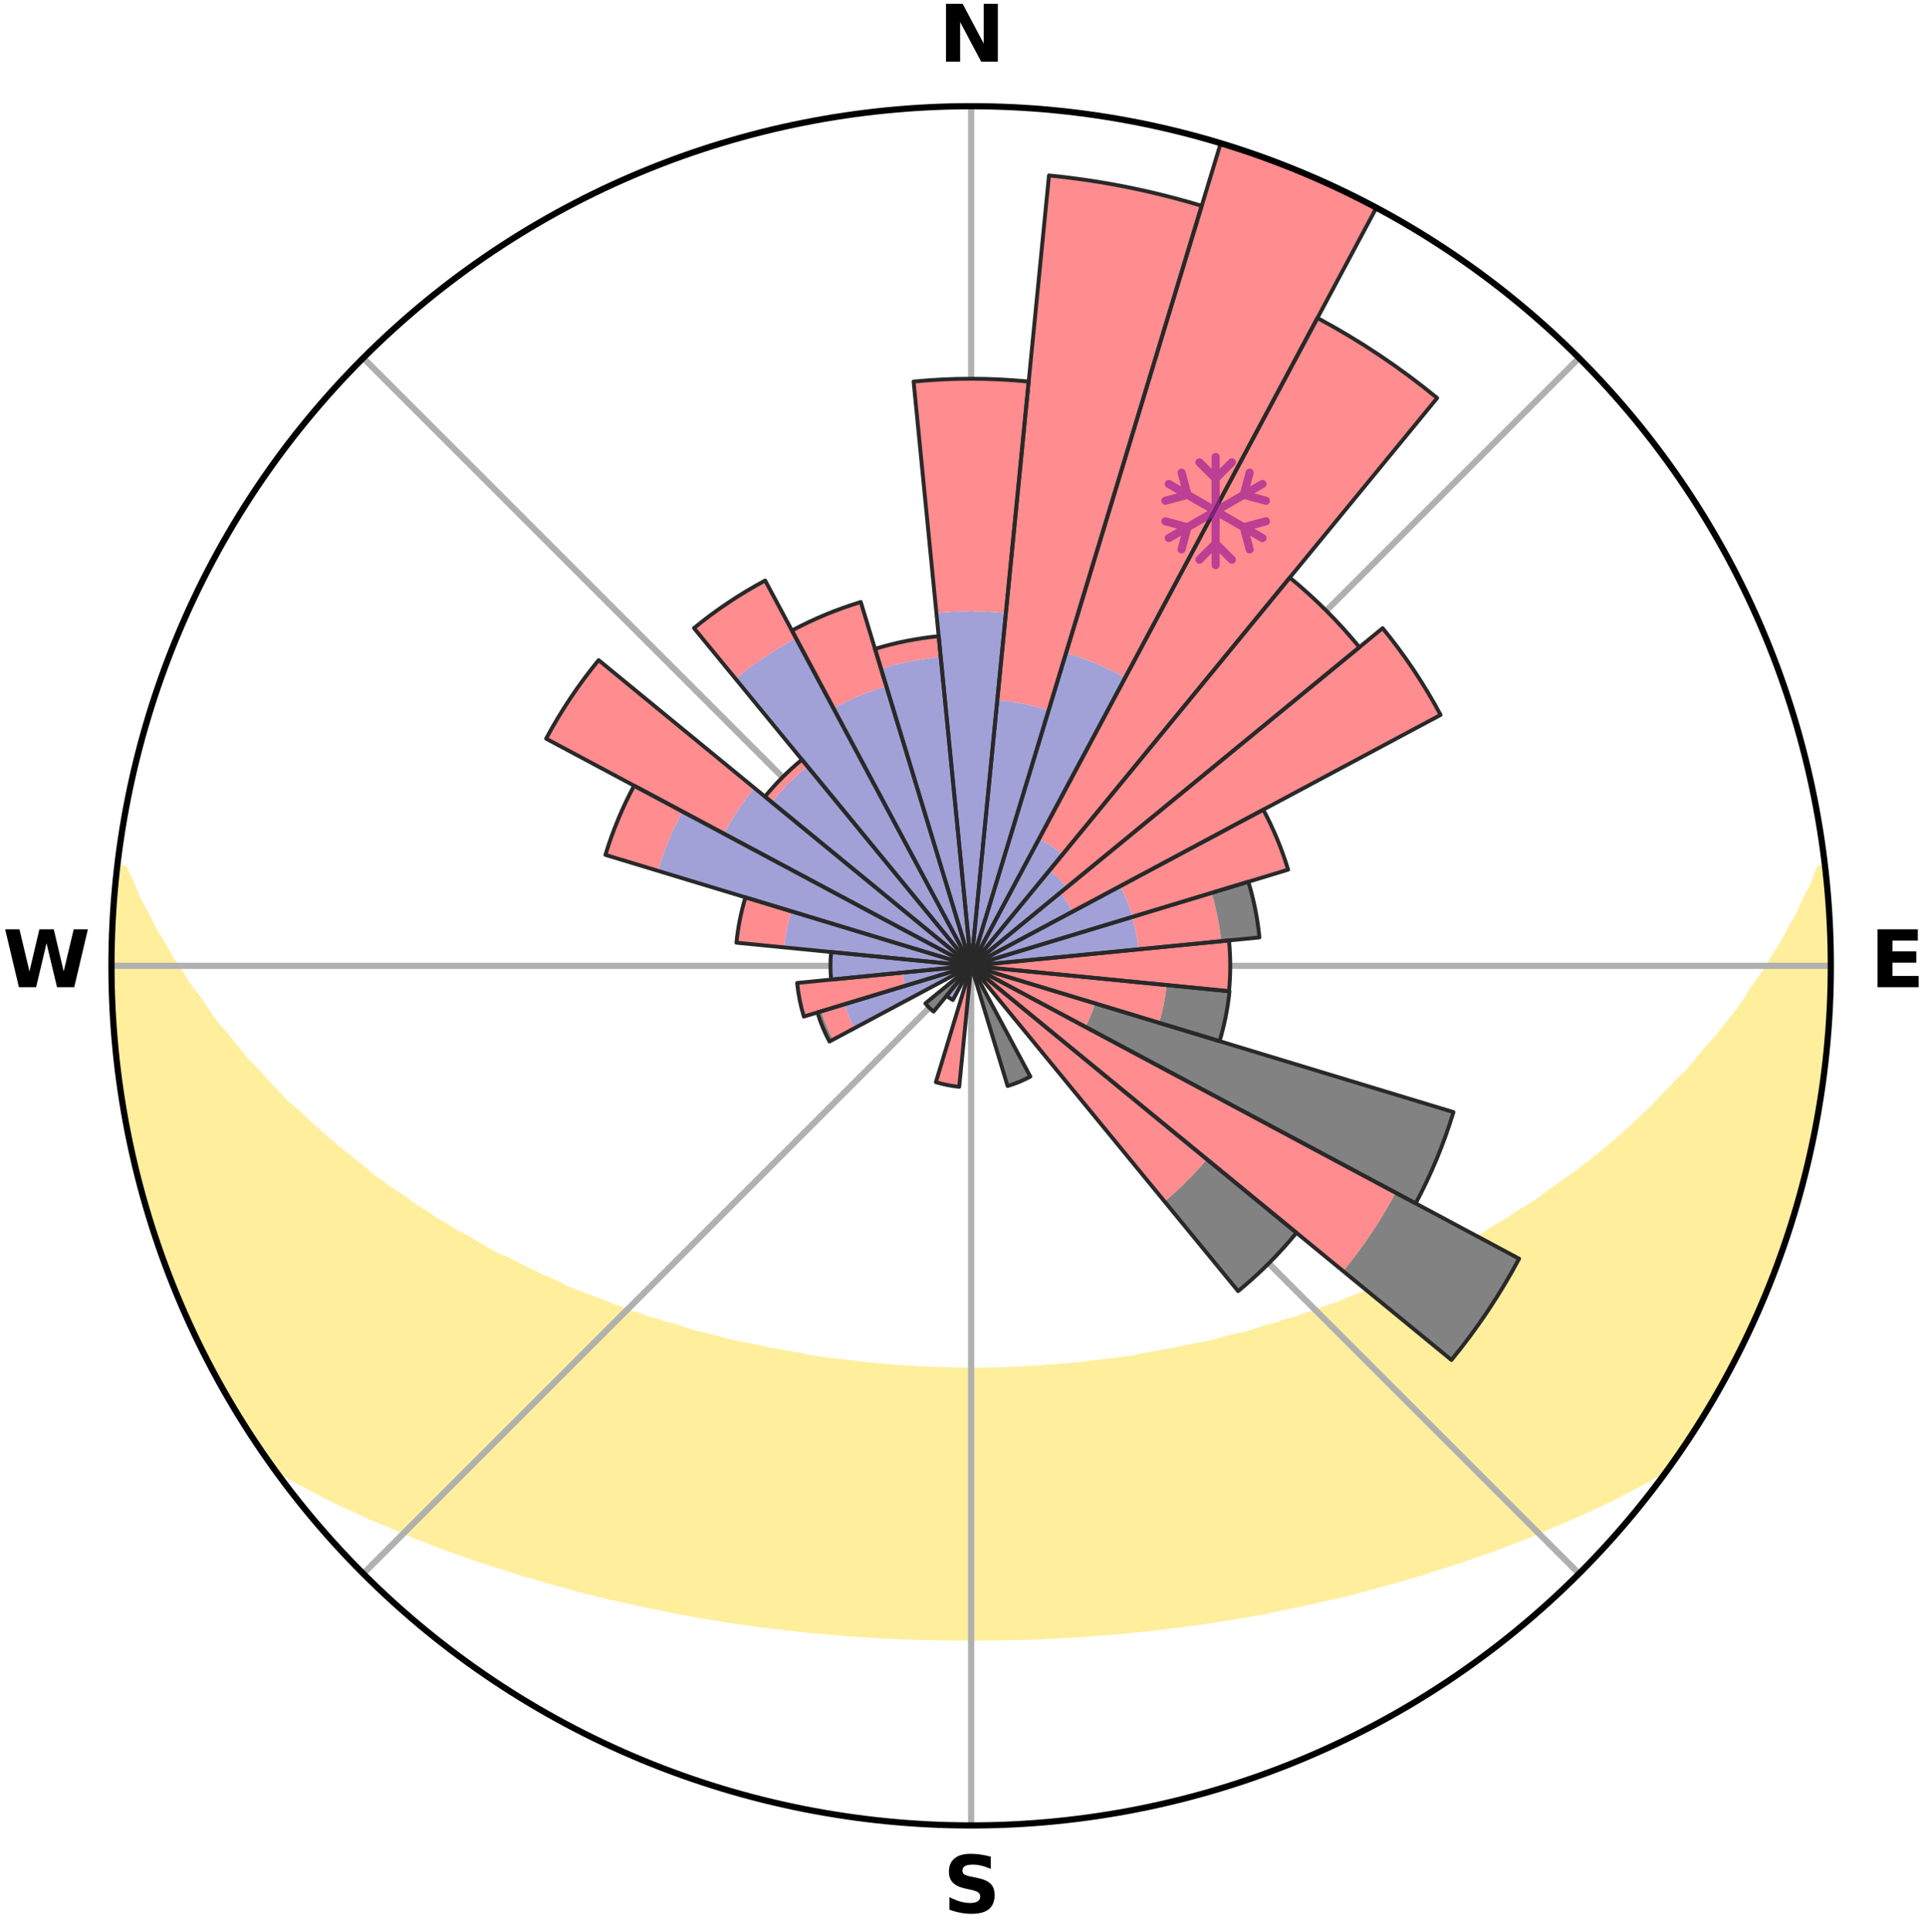 <?xml version="1.0" encoding="utf-8" standalone="no"?>
<!DOCTYPE svg PUBLIC "-//W3C//DTD SVG 1.1//EN"
  "http://www.w3.org/Graphics/SVG/1.1/DTD/svg11.dtd">
<svg xmlns:xlink="http://www.w3.org/1999/xlink" width="248.41pt" height="249.158pt" viewBox="0 0 248.41 249.158" xmlns="http://www.w3.org/2000/svg" version="1.1">
 <title>Ski Rose for Weinebene</title>
 <defs>
  <style type="text/css">*{stroke-linejoin: round; stroke-linecap: butt}</style>
 </defs>
 <g id="figure_1">
  <g id="patch_1">
   <path d="M 0 249.158 
L 248.41 249.158 
L 248.41 0 
L 0 0 
z
" style="fill: #ffffff"/>
  </g>
  <g id="axes_1">
   <g id="patch_2">
    <path d="M 236.135 124.579 
C 236.135 110.018 233.267 95.599 227.695 82.147 
C 222.122 68.695 213.955 56.471 203.659 46.175 
C 193.363 35.879 181.139 27.711 167.687 22.139 
C 154.235 16.567 139.815 13.699 125.255 13.699 
C 110.694 13.699 96.275 16.567 82.823 22.139 
C 69.371 27.711 57.147 35.879 46.851 46.175 
C 36.555 56.471 28.387 68.695 22.815 82.147 
C 17.243 95.599 14.375 110.018 14.375 124.579 
C 14.375 139.14 17.243 153.559 22.815 167.011 
C 28.387 180.463 36.555 192.687 46.851 202.983 
C 57.147 213.279 69.371 221.447 82.823 227.019 
C 96.275 232.591 110.694 235.459 125.255 235.459 
C 139.815 235.459 154.235 232.591 167.687 227.019 
C 181.139 221.447 193.363 213.279 203.659 202.983 
C 213.955 192.687 222.122 180.463 227.695 167.011 
C 233.267 153.559 236.135 139.14 236.135 124.579 
M 125.255 124.579 
C 125.255 124.579 125.255 124.579 125.255 124.579 
C 125.255 124.579 125.255 124.579 125.255 124.579 
C 125.255 124.579 125.255 124.579 125.255 124.579 
C 125.255 124.579 125.255 124.579 125.255 124.579 
C 125.255 124.579 125.255 124.579 125.255 124.579 
C 125.255 124.579 125.255 124.579 125.255 124.579 
C 125.255 124.579 125.255 124.579 125.255 124.579 
C 125.255 124.579 125.255 124.579 125.255 124.579 
C 125.255 124.579 125.255 124.579 125.255 124.579 
C 125.255 124.579 125.255 124.579 125.255 124.579 
C 125.255 124.579 125.255 124.579 125.255 124.579 
C 125.255 124.579 125.255 124.579 125.255 124.579 
C 125.255 124.579 125.255 124.579 125.255 124.579 
C 125.255 124.579 125.255 124.579 125.255 124.579 
C 125.255 124.579 125.255 124.579 125.255 124.579 
C 125.255 124.579 125.255 124.579 125.255 124.579 
z
" style="fill: #ffffff"/>
   </g>
   <g id="PolyCollection_1">
    <defs>
     <path id="m8621aa43eb" d="M 235.297 -137.117 
L 234.749 -137.054 
L 234.004 -135.05 
L 232.994 -133.058 
L 232.122 -131.115 
L 230.997 -129.196 
L 230.033 -127.323 
L 228.822 -125.483 
L 227.783 -123.684 
L 226.501 -121.928 
L 225.397 -120.207 
L 224.262 -118.524 
L 222.892 -116.895 
L 221.704 -115.292 
L 220.283 -113.752 
L 219.047 -112.231 
L 217.789 -110.75 
L 216.307 -109.342 
L 215.01 -107.944 
L 213.696 -106.586 
L 212.365 -105.267 
L 211.019 -103.989 
L 209.659 -102.751 
L 208.287 -101.552 
L 206.903 -100.394 
L 205.51 -99.275 
L 204.108 -98.195 
L 202.698 -97.155 
L 201.283 -96.153 
L 199.863 -95.19 
L 198.618 -94.191 
L 197.19 -93.301 
L 195.76 -92.448 
L 194.501 -91.55 
L 193.069 -90.768 
L 191.805 -89.935 
L 190.538 -89.133 
L 189.11 -88.452 
L 187.843 -87.712 
L 186.576 -87.002 
L 185.309 -86.32 
L 184.044 -85.667 
L 182.639 -85.14 
L 181.383 -84.544 
L 180.13 -83.974 
L 179.014 -83.328 
L 177.767 -82.809 
L 176.526 -82.314 
L 175.292 -81.843 
L 174.064 -81.396 
L 172.958 -80.867 
L 171.742 -80.464 
L 170.535 -80.082 
L 169.44 -79.616 
L 168.247 -79.274 
L 167.16 -78.847 
L 165.984 -78.543 
L 164.907 -78.153 
L 163.748 -77.883 
L 162.681 -77.528 
L 161.619 -77.189 
L 160.561 -76.866 
L 159.437 -76.658 
L 158.391 -76.365 
L 157.351 -76.087 
L 156.316 -75.823 
L 155.286 -75.573 
L 154.207 -75.428 
L 153.191 -75.202 
L 152.181 -74.988 
L 151.176 -74.786 
L 150.176 -74.595 
L 149.182 -74.414 
L 148.194 -74.244 
L 147.211 -74.084 
L 146.264 -73.859 
L 145.289 -73.719 
L 144.319 -73.588 
L 143.355 -73.466 
L 142.396 -73.35 
L 141.441 -73.243 
L 140.491 -73.142 
L 139.561 -72.994 
L 138.617 -72.91 
L 137.678 -72.831 
L 136.743 -72.758 
L 135.812 -72.691 
L 134.89 -72.592 
L 133.964 -72.538 
L 133.04 -72.489 
L 132.119 -72.444 
L 131.202 -72.382 
L 130.284 -72.349 
L 129.368 -72.321 
L 128.453 -72.285 
L 127.539 -72.269 
L 126.625 -72.257 
L 125.712 -72.248 
L 124.798 -72.248 
L 123.885 -72.259 
L 122.971 -72.274 
L 122.057 -72.292 
L 121.143 -72.33 
L 120.227 -72.36 
L 119.309 -72.395 
L 118.39 -72.433 
L 117.472 -72.506 
L 116.549 -72.557 
L 115.623 -72.613 
L 114.695 -72.674 
L 113.772 -72.783 
L 112.838 -72.858 
L 111.9 -72.938 
L 110.958 -73.025 
L 110.028 -73.174 
L 109.079 -73.277 
L 108.126 -73.386 
L 107.168 -73.503 
L 106.205 -73.628 
L 105.237 -73.76 
L 104.264 -73.902 
L 103.318 -74.127 
L 102.337 -74.289 
L 101.35 -74.461 
L 100.358 -74.643 
L 99.36 -74.835 
L 98.357 -75.039 
L 97.348 -75.254 
L 96.334 -75.481 
L 95.258 -75.628 
L 94.23 -75.879 
L 93.196 -76.144 
L 92.158 -76.423 
L 91.115 -76.716 
L 89.993 -76.925 
L 88.937 -77.249 
L 87.877 -77.588 
L 86.812 -77.944 
L 85.656 -78.215 
L 84.581 -78.605 
L 83.407 -78.91 
L 82.322 -79.337 
L 81.132 -79.679 
L 80.039 -80.146 
L 78.835 -80.528 
L 77.735 -81.035 
L 76.518 -81.46 
L 75.293 -81.907 
L 74.061 -82.378 
L 72.822 -82.872 
L 71.71 -83.493 
L 70.465 -84.036 
L 69.215 -84.606 
L 67.961 -85.202 
L 66.704 -85.825 
L 65.445 -86.476 
L 64.032 -87.062 
L 62.768 -87.771 
L 61.503 -88.51 
L 60.24 -89.279 
L 58.813 -89.992 
L 57.552 -90.823 
L 56.123 -91.605 
L 54.866 -92.501 
L 53.439 -93.353 
L 52.192 -94.316 
L 50.771 -95.239 
L 49.354 -96.201 
L 47.941 -97.201 
L 46.723 -98.303 
L 45.326 -99.378 
L 43.938 -100.492 
L 42.559 -101.645 
L 41.191 -102.839 
L 39.835 -104.072 
L 38.494 -105.345 
L 36.965 -106.616 
L 35.654 -107.972 
L 34.359 -109.368 
L 33.084 -110.804 
L 31.624 -112.252 
L 30.39 -113.771 
L 29.18 -115.328 
L 27.787 -116.908 
L 26.627 -118.547 
L 25.496 -120.223 
L 24.185 -121.932 
L 23.114 -123.688 
L 21.868 -125.481 
L 20.866 -127.313 
L 19.696 -129.188 
L 18.775 -131.092 
L 17.7 -133.044 
L 16.881 -135.014 
L 15.938 -137.034 
L 15.139 -137.125 
L 15.139 -137.125 
L 14.982 -135.197 
L 14.746 -133.276 
L 14.655 -131.344 
L 14.484 -129.415 
L 14.459 -127.48 
L 14.395 -125.547 
L 14.506 -123.613 
L 14.468 -121.678 
L 14.498 -119.743 
L 14.631 -117.813 
L 14.872 -115.892 
L 14.887 -113.952 
L 15.114 -112.03 
L 15.45 -110.123 
L 15.639 -108.197 
L 15.959 -106.289 
L 16.307 -104.387 
L 16.601 -102.473 
L 17.093 -100.6 
L 17.443 -98.696 
L 17.912 -96.818 
L 18.411 -94.949 
L 19.021 -93.111 
L 19.578 -91.259 
L 20.166 -89.417 
L 20.784 -87.584 
L 21.432 -85.761 
L 22.112 -83.95 
L 22.823 -82.151 
L 23.65 -80.4 
L 24.423 -78.627 
L 25.22 -76.865 
L 26.063 -75.124 
L 26.941 -73.4 
L 27.854 -71.695 
L 28.803 -70.009 
L 29.732 -68.312 
L 30.72 -66.648 
L 31.755 -65.013 
L 32.803 -63.386 
L 33.878 -61.777 
L 35.039 -60.229 
L 36.845 -59.159 
L 38.671 -58.141 
L 40.517 -57.175 
L 42.31 -56.205 
L 44.168 -55.324 
L 46.03 -54.487 
L 47.832 -53.634 
L 49.687 -52.867 
L 51.485 -52.085 
L 53.279 -51.336 
L 55.07 -50.62 
L 56.856 -49.935 
L 58.636 -49.28 
L 60.409 -48.654 
L 62.175 -48.057 
L 63.934 -47.488 
L 65.685 -46.946 
L 67.391 -46.381 
L 69.126 -45.889 
L 70.816 -45.37 
L 72.534 -44.926 
L 74.213 -44.459 
L 75.882 -44.01 
L 77.547 -43.588 
L 79.23 -43.23 
L 80.876 -42.844 
L 82.519 -42.484 
L 84.151 -42.137 
L 85.778 -41.814 
L 87.378 -41.466 
L 88.989 -41.174 
L 90.596 -40.905 
L 92.192 -40.645 
L 93.77 -40.369 
L 95.356 -40.147 
L 96.933 -39.933 
L 98.494 -39.705 
L 100.061 -39.526 
L 101.613 -39.329 
L 103.166 -39.169 
L 104.709 -39.001 
L 106.254 -38.873 
L 107.789 -38.732 
L 109.32 -38.604 
L 110.851 -38.504 
L 112.376 -38.402 
L 113.898 -38.312 
L 115.417 -38.236 
L 116.936 -38.187 
L 118.452 -38.134 
L 119.965 -38.094 
L 121.478 -38.066 
L 122.989 -38.049 
L 124.5 -38.043 
L 126.01 -38.045 
L 127.521 -38.053 
L 129.032 -38.062 
L 130.545 -38.09 
L 132.058 -38.131 
L 133.574 -38.184 
L 135.092 -38.241 
L 136.611 -38.317 
L 138.133 -38.407 
L 139.658 -38.509 
L 141.19 -38.601 
L 142.721 -38.729 
L 144.26 -38.853 
L 145.799 -39.006 
L 147.342 -39.175 
L 148.897 -39.327 
L 150.449 -39.524 
L 152.014 -39.711 
L 153.575 -39.939 
L 155.154 -40.145 
L 156.738 -40.374 
L 158.315 -40.651 
L 159.914 -40.903 
L 161.518 -41.18 
L 163.132 -41.465 
L 164.732 -41.813 
L 166.356 -42.143 
L 167.991 -42.483 
L 169.63 -42.85 
L 171.28 -43.23 
L 172.963 -43.587 
L 174.624 -44.016 
L 176.297 -44.459 
L 177.972 -44.932 
L 179.69 -45.376 
L 181.384 -45.889 
L 183.119 -46.381 
L 184.821 -46.952 
L 186.571 -47.494 
L 188.33 -48.063 
L 190.096 -48.66 
L 191.869 -49.285 
L 193.649 -49.94 
L 195.434 -50.625 
L 197.225 -51.342 
L 199.02 -52.091 
L 200.818 -52.873 
L 202.677 -53.635 
L 204.479 -54.488 
L 206.336 -55.329 
L 208.198 -56.206 
L 209.992 -57.176 
L 211.833 -58.145 
L 213.663 -59.16 
L 215.465 -60.233 
L 216.633 -61.776 
L 217.712 -63.383 
L 218.759 -65.011 
L 219.793 -66.646 
L 220.778 -68.312 
L 221.714 -70.005 
L 222.677 -71.683 
L 223.583 -73.393 
L 224.441 -75.127 
L 225.22 -76.898 
L 226.115 -78.614 
L 226.911 -80.378 
L 227.635 -82.172 
L 228.37 -83.961 
L 229.057 -85.769 
L 229.698 -87.594 
L 230.393 -89.4 
L 230.948 -91.254 
L 231.507 -93.106 
L 232.088 -94.952 
L 232.507 -96.842 
L 233.052 -98.699 
L 233.382 -100.608 
L 233.843 -102.486 
L 234.239 -104.38 
L 234.6 -106.281 
L 234.787 -108.209 
L 235.089 -110.119 
L 235.352 -112.035 
L 235.566 -113.957 
L 235.754 -115.883 
L 235.905 -117.811 
L 236.013 -119.743 
L 236.092 -121.677 
L 236.13 -123.611 
L 235.96 -125.545 
L 235.933 -127.477 
L 235.869 -129.409 
L 235.776 -131.339 
L 235.65 -133.267 
L 235.493 -135.194 
L 235.297 -137.117 
z
" style="stroke: #ffee9c"/>
    </defs>
    <g clip-path="url(#pc6720389b5)">
     <use xlink:href="#m8621aa43eb" x="0" y="249.158" style="fill: #ffee9c; stroke: #ffee9c"/>
    </g>
   </g>
   <g id="matplotlib.axis_1">
    <g id="xtick_1">
     <g id="line2d_1">
      <path d="M 125.255 124.579 
L 125.255 13.699 
" clip-path="url(#pc6720389b5)" style="fill: none; stroke: #b0b0b0; stroke-width: 0.8; stroke-linecap: square"/>
     </g>
     <g id="text_1">
      <!-- N -->
      <g transform="translate(121.07 7.958) scale(0.1 -0.1)">
       <defs>
        <path id="DejaVuSans-Bold-4e" d="M 588 4666 
L 1931 4666 
L 3628 1466 
L 3628 4666 
L 4769 4666 
L 4769 0 
L 3425 0 
L 1728 3200 
L 1728 0 
L 588 0 
L 588 4666 
z
" transform="scale(0.016)"/>
       </defs>
       <use xlink:href="#DejaVuSans-Bold-4e"/>
      </g>
     </g>
    </g>
    <g id="xtick_2">
     <g id="line2d_2">
      <path d="M 125.255 124.579 
L 203.659 46.175 
" clip-path="url(#pc6720389b5)" style="fill: none; stroke: #b0b0b0; stroke-width: 0.8; stroke-linecap: square"/>
     </g>
    </g>
    <g id="xtick_3">
     <g id="line2d_3">
      <path d="M 125.255 124.579 
L 236.135 124.579 
" clip-path="url(#pc6720389b5)" style="fill: none; stroke: #b0b0b0; stroke-width: 0.8; stroke-linecap: square"/>
     </g>
     <g id="text_2">
      <!-- E -->
      <g transform="translate(241.219 127.338) scale(0.1 -0.1)">
       <defs>
        <path id="DejaVuSans-Bold-45" d="M 588 4666 
L 3834 4666 
L 3834 3756 
L 1791 3756 
L 1791 2888 
L 3713 2888 
L 3713 1978 
L 1791 1978 
L 1791 909 
L 3903 909 
L 3903 0 
L 588 0 
L 588 4666 
z
" transform="scale(0.016)"/>
       </defs>
       <use xlink:href="#DejaVuSans-Bold-45"/>
      </g>
     </g>
    </g>
    <g id="xtick_4">
     <g id="line2d_4">
      <path d="M 125.255 124.579 
L 203.659 202.983 
" clip-path="url(#pc6720389b5)" style="fill: none; stroke: #b0b0b0; stroke-width: 0.8; stroke-linecap: square"/>
     </g>
    </g>
    <g id="xtick_5">
     <g id="line2d_5">
      <path d="M 125.255 124.579 
L 125.255 235.459 
" clip-path="url(#pc6720389b5)" style="fill: none; stroke: #b0b0b0; stroke-width: 0.8; stroke-linecap: square"/>
     </g>
     <g id="text_3">
      <!-- S -->
      <g transform="translate(121.654 246.718) scale(0.1 -0.1)">
       <defs>
        <path id="DejaVuSans-Bold-53" d="M 3834 4519 
L 3834 3531 
Q 3450 3703 3084 3790 
Q 2719 3878 2394 3878 
Q 1963 3878 1756 3759 
Q 1550 3641 1550 3391 
Q 1550 3203 1689 3098 
Q 1828 2994 2194 2919 
L 2706 2816 
Q 3484 2659 3812 2340 
Q 4141 2022 4141 1434 
Q 4141 663 3683 286 
Q 3225 -91 2284 -91 
Q 1841 -91 1394 -6 
Q 947 78 500 244 
L 500 1259 
Q 947 1022 1364 901 
Q 1781 781 2169 781 
Q 2563 781 2772 912 
Q 2981 1044 2981 1288 
Q 2981 1506 2839 1625 
Q 2697 1744 2272 1838 
L 1806 1941 
Q 1106 2091 782 2419 
Q 459 2747 459 3303 
Q 459 4000 909 4375 
Q 1359 4750 2203 4750 
Q 2588 4750 2994 4692 
Q 3400 4634 3834 4519 
z
" transform="scale(0.016)"/>
       </defs>
       <use xlink:href="#DejaVuSans-Bold-53"/>
      </g>
     </g>
    </g>
    <g id="xtick_6">
     <g id="line2d_6">
      <path d="M 125.255 124.579 
L 46.851 202.983 
" clip-path="url(#pc6720389b5)" style="fill: none; stroke: #b0b0b0; stroke-width: 0.8; stroke-linecap: square"/>
     </g>
    </g>
    <g id="xtick_7">
     <g id="line2d_7">
      <path d="M 125.255 124.579 
L 14.375 124.579 
" clip-path="url(#pc6720389b5)" style="fill: none; stroke: #b0b0b0; stroke-width: 0.8; stroke-linecap: square"/>
     </g>
     <g id="text_4">
      <!-- W -->
      <g transform="translate(0.36 127.338) scale(0.1 -0.1)">
       <defs>
        <path id="DejaVuSans-Bold-57" d="M 191 4666 
L 1344 4666 
L 2150 1275 
L 2950 4666 
L 4109 4666 
L 4909 1275 
L 5716 4666 
L 6859 4666 
L 5759 0 
L 4372 0 
L 3525 3547 
L 2688 0 
L 1300 0 
L 191 4666 
z
" transform="scale(0.016)"/>
       </defs>
       <use xlink:href="#DejaVuSans-Bold-57"/>
      </g>
     </g>
    </g>
    <g id="xtick_8">
     <g id="line2d_8">
      <path d="M 125.255 124.579 
L 46.851 46.175 
" clip-path="url(#pc6720389b5)" style="fill: none; stroke: #b0b0b0; stroke-width: 0.8; stroke-linecap: square"/>
     </g>
    </g>
   </g>
   <g id="matplotlib.axis_2"/>
   <g id="patch_3">
    <path d="M 125.255 124.579 
C 125.255 124.579 125.255 124.579 125.255 124.579 
C 125.255 124.579 125.255 124.579 125.255 124.579 
L 125.255 124.579 
C 125.255 124.579 125.255 124.579 125.255 124.579 
C 125.255 124.579 125.255 124.579 125.255 124.579 
z
" clip-path="url(#pc6720389b5)" style="fill: #d9d9d9"/>
   </g>
   <g id="patch_4">
    <path d="M 125.255 124.579 
C 125.255 124.579 125.255 124.579 125.255 124.579 
C 125.255 124.579 125.255 124.579 125.255 124.579 
L 125.255 124.579 
C 125.255 124.579 125.255 124.579 125.255 124.579 
C 125.255 124.579 125.255 124.579 125.255 124.579 
z
" clip-path="url(#pc6720389b5)" style="fill: #d9d9d9"/>
   </g>
   <g id="patch_5">
    <path d="M 125.255 124.579 
C 125.255 124.579 125.255 124.579 125.255 124.579 
C 125.255 124.579 125.255 124.579 125.255 124.579 
L 125.255 124.579 
C 125.255 124.579 125.255 124.579 125.255 124.579 
C 125.255 124.579 125.255 124.579 125.255 124.579 
z
" clip-path="url(#pc6720389b5)" style="fill: #d9d9d9"/>
   </g>
   <g id="patch_6">
    <path d="M 125.255 124.579 
C 125.255 124.579 125.255 124.579 125.255 124.579 
C 125.255 124.579 125.255 124.579 125.255 124.579 
L 125.255 124.579 
C 125.255 124.579 125.255 124.579 125.255 124.579 
C 125.255 124.579 125.255 124.579 125.255 124.579 
z
" clip-path="url(#pc6720389b5)" style="fill: #d9d9d9"/>
   </g>
   <g id="patch_7">
    <path d="M 125.255 124.579 
C 125.255 124.579 125.255 124.579 125.255 124.579 
C 125.255 124.579 125.255 124.579 125.255 124.579 
L 125.255 124.579 
C 125.255 124.579 125.255 124.579 125.255 124.579 
C 125.255 124.579 125.255 124.579 125.255 124.579 
z
" clip-path="url(#pc6720389b5)" style="fill: #d9d9d9"/>
   </g>
   <g id="patch_8">
    <path d="M 125.255 124.579 
C 125.255 124.579 125.255 124.579 125.255 124.579 
C 125.255 124.579 125.255 124.579 125.255 124.579 
L 125.255 124.579 
C 125.255 124.579 125.255 124.579 125.255 124.579 
C 125.255 124.579 125.255 124.579 125.255 124.579 
z
" clip-path="url(#pc6720389b5)" style="fill: #d9d9d9"/>
   </g>
   <g id="patch_9">
    <path d="M 125.255 124.579 
C 125.255 124.579 125.255 124.579 125.255 124.579 
C 125.255 124.579 125.255 124.579 125.255 124.579 
L 125.255 124.579 
C 125.255 124.579 125.255 124.579 125.255 124.579 
C 125.255 124.579 125.255 124.579 125.255 124.579 
z
" clip-path="url(#pc6720389b5)" style="fill: #d9d9d9"/>
   </g>
   <g id="patch_10">
    <path d="M 125.255 124.579 
C 125.255 124.579 125.255 124.579 125.255 124.579 
C 125.255 124.579 125.255 124.579 125.255 124.579 
L 125.255 124.579 
C 125.255 124.579 125.255 124.579 125.255 124.579 
C 125.255 124.579 125.255 124.579 125.255 124.579 
z
" clip-path="url(#pc6720389b5)" style="fill: #d9d9d9"/>
   </g>
   <g id="patch_11">
    <path d="M 125.255 124.579 
C 125.255 124.579 125.255 124.579 125.255 124.579 
C 125.255 124.579 125.255 124.579 125.255 124.579 
L 125.255 124.579 
C 125.255 124.579 125.255 124.579 125.255 124.579 
C 125.255 124.579 125.255 124.579 125.255 124.579 
z
" clip-path="url(#pc6720389b5)" style="fill: #d9d9d9"/>
   </g>
   <g id="patch_12">
    <path d="M 125.255 124.579 
C 125.255 124.579 125.255 124.579 125.255 124.579 
C 125.255 124.579 125.255 124.579 125.255 124.579 
L 125.255 124.579 
C 125.255 124.579 125.255 124.579 125.255 124.579 
C 125.255 124.579 125.255 124.579 125.255 124.579 
z
" clip-path="url(#pc6720389b5)" style="fill: #d9d9d9"/>
   </g>
   <g id="patch_13">
    <path d="M 125.255 124.579 
C 125.255 124.579 125.255 124.579 125.255 124.579 
C 125.255 124.579 125.255 124.579 125.255 124.579 
L 125.255 124.579 
C 125.255 124.579 125.255 124.579 125.255 124.579 
C 125.255 124.579 125.255 124.579 125.255 124.579 
z
" clip-path="url(#pc6720389b5)" style="fill: #d9d9d9"/>
   </g>
   <g id="patch_14">
    <path d="M 125.255 124.579 
C 125.255 124.579 125.255 124.579 125.255 124.579 
C 125.255 124.579 125.255 124.579 125.255 124.579 
L 125.255 124.579 
C 125.255 124.579 125.255 124.579 125.255 124.579 
C 125.255 124.579 125.255 124.579 125.255 124.579 
z
" clip-path="url(#pc6720389b5)" style="fill: #d9d9d9"/>
   </g>
   <g id="patch_15">
    <path d="M 125.255 124.579 
C 125.255 124.579 125.255 124.579 125.255 124.579 
C 125.255 124.579 125.255 124.579 125.255 124.579 
L 125.255 124.579 
C 125.255 124.579 125.255 124.579 125.255 124.579 
C 125.255 124.579 125.255 124.579 125.255 124.579 
z
" clip-path="url(#pc6720389b5)" style="fill: #d9d9d9"/>
   </g>
   <g id="patch_16">
    <path d="M 125.255 124.579 
C 125.255 124.579 125.255 124.579 125.255 124.579 
C 125.255 124.579 125.255 124.579 125.255 124.579 
L 125.255 124.579 
C 125.255 124.579 125.255 124.579 125.255 124.579 
C 125.255 124.579 125.255 124.579 125.255 124.579 
z
" clip-path="url(#pc6720389b5)" style="fill: #d9d9d9"/>
   </g>
   <g id="patch_17">
    <path d="M 125.255 124.579 
C 125.255 124.579 125.255 124.579 125.255 124.579 
C 125.255 124.579 125.255 124.579 125.255 124.579 
L 125.255 124.579 
C 125.255 124.579 125.255 124.579 125.255 124.579 
C 125.255 124.579 125.255 124.579 125.255 124.579 
z
" clip-path="url(#pc6720389b5)" style="fill: #d9d9d9"/>
   </g>
   <g id="patch_18">
    <path d="M 125.255 124.579 
C 125.255 124.579 125.255 124.579 125.255 124.579 
C 125.255 124.579 125.255 124.579 125.255 124.579 
L 125.255 124.579 
C 125.255 124.579 125.255 124.579 125.255 124.579 
C 125.255 124.579 125.255 124.579 125.255 124.579 
z
" clip-path="url(#pc6720389b5)" style="fill: #d9d9d9"/>
   </g>
   <g id="patch_19">
    <path d="M 125.255 124.579 
C 125.255 124.579 125.255 124.579 125.255 124.579 
C 125.255 124.579 125.255 124.579 125.255 124.579 
L 125.255 124.579 
C 125.255 124.579 125.255 124.579 125.255 124.579 
C 125.255 124.579 125.255 124.579 125.255 124.579 
z
" clip-path="url(#pc6720389b5)" style="fill: #d9d9d9"/>
   </g>
   <g id="patch_20">
    <path d="M 125.255 124.579 
C 125.255 124.579 125.255 124.579 125.255 124.579 
C 125.255 124.579 125.255 124.579 125.255 124.579 
L 125.255 124.579 
C 125.255 124.579 125.255 124.579 125.255 124.579 
C 125.255 124.579 125.255 124.579 125.255 124.579 
z
" clip-path="url(#pc6720389b5)" style="fill: #d9d9d9"/>
   </g>
   <g id="patch_21">
    <path d="M 125.255 124.579 
C 125.255 124.579 125.255 124.579 125.255 124.579 
C 125.255 124.579 125.255 124.579 125.255 124.579 
L 125.255 124.579 
C 125.255 124.579 125.255 124.579 125.255 124.579 
C 125.255 124.579 125.255 124.579 125.255 124.579 
z
" clip-path="url(#pc6720389b5)" style="fill: #d9d9d9"/>
   </g>
   <g id="patch_22">
    <path d="M 125.255 124.579 
C 125.255 124.579 125.255 124.579 125.255 124.579 
C 125.255 124.579 125.255 124.579 125.255 124.579 
L 125.255 124.579 
C 125.255 124.579 125.255 124.579 125.255 124.579 
C 125.255 124.579 125.255 124.579 125.255 124.579 
z
" clip-path="url(#pc6720389b5)" style="fill: #d9d9d9"/>
   </g>
   <g id="patch_23">
    <path d="M 125.255 124.579 
C 125.255 124.579 125.255 124.579 125.255 124.579 
C 125.255 124.579 125.255 124.579 125.255 124.579 
L 125.255 124.579 
C 125.255 124.579 125.255 124.579 125.255 124.579 
C 125.255 124.579 125.255 124.579 125.255 124.579 
z
" clip-path="url(#pc6720389b5)" style="fill: #d9d9d9"/>
   </g>
   <g id="patch_24">
    <path d="M 125.255 124.579 
C 125.255 124.579 125.255 124.579 125.255 124.579 
C 125.255 124.579 125.255 124.579 125.255 124.579 
L 125.255 124.579 
C 125.255 124.579 125.255 124.579 125.255 124.579 
C 125.255 124.579 125.255 124.579 125.255 124.579 
z
" clip-path="url(#pc6720389b5)" style="fill: #d9d9d9"/>
   </g>
   <g id="patch_25">
    <path d="M 125.255 124.579 
C 125.255 124.579 125.255 124.579 125.255 124.579 
C 125.255 124.579 125.255 124.579 125.255 124.579 
L 125.255 124.579 
C 125.255 124.579 125.255 124.579 125.255 124.579 
C 125.255 124.579 125.255 124.579 125.255 124.579 
z
" clip-path="url(#pc6720389b5)" style="fill: #d9d9d9"/>
   </g>
   <g id="patch_26">
    <path d="M 125.255 124.579 
C 125.255 124.579 125.255 124.579 125.255 124.579 
C 125.255 124.579 125.255 124.579 125.255 124.579 
L 125.255 124.579 
C 125.255 124.579 125.255 124.579 125.255 124.579 
C 125.255 124.579 125.255 124.579 125.255 124.579 
z
" clip-path="url(#pc6720389b5)" style="fill: #d9d9d9"/>
   </g>
   <g id="patch_27">
    <path d="M 125.255 124.579 
C 125.255 124.579 125.255 124.579 125.255 124.579 
C 125.255 124.579 125.255 124.579 125.255 124.579 
L 125.255 124.579 
C 125.255 124.579 125.255 124.579 125.255 124.579 
C 125.255 124.579 125.255 124.579 125.255 124.579 
z
" clip-path="url(#pc6720389b5)" style="fill: #d9d9d9"/>
   </g>
   <g id="patch_28">
    <path d="M 125.255 124.579 
C 125.255 124.579 125.255 124.579 125.255 124.579 
C 125.255 124.579 125.255 124.579 125.255 124.579 
L 125.255 124.579 
C 125.255 124.579 125.255 124.579 125.255 124.579 
C 125.255 124.579 125.255 124.579 125.255 124.579 
z
" clip-path="url(#pc6720389b5)" style="fill: #d9d9d9"/>
   </g>
   <g id="patch_29">
    <path d="M 125.255 124.579 
C 125.255 124.579 125.255 124.579 125.255 124.579 
C 125.255 124.579 125.255 124.579 125.255 124.579 
L 125.255 124.579 
C 125.255 124.579 125.255 124.579 125.255 124.579 
C 125.255 124.579 125.255 124.579 125.255 124.579 
z
" clip-path="url(#pc6720389b5)" style="fill: #d9d9d9"/>
   </g>
   <g id="patch_30">
    <path d="M 125.255 124.579 
C 125.255 124.579 125.255 124.579 125.255 124.579 
C 125.255 124.579 125.255 124.579 125.255 124.579 
L 125.255 124.579 
C 125.255 124.579 125.255 124.579 125.255 124.579 
C 125.255 124.579 125.255 124.579 125.255 124.579 
z
" clip-path="url(#pc6720389b5)" style="fill: #d9d9d9"/>
   </g>
   <g id="patch_31">
    <path d="M 125.255 124.579 
C 125.255 124.579 125.255 124.579 125.255 124.579 
C 125.255 124.579 125.255 124.579 125.255 124.579 
L 125.255 124.579 
C 125.255 124.579 125.255 124.579 125.255 124.579 
C 125.255 124.579 125.255 124.579 125.255 124.579 
z
" clip-path="url(#pc6720389b5)" style="fill: #d9d9d9"/>
   </g>
   <g id="patch_32">
    <path d="M 125.255 124.579 
C 125.255 124.579 125.255 124.579 125.255 124.579 
C 125.255 124.579 125.255 124.579 125.255 124.579 
L 125.255 124.579 
C 125.255 124.579 125.255 124.579 125.255 124.579 
C 125.255 124.579 125.255 124.579 125.255 124.579 
z
" clip-path="url(#pc6720389b5)" style="fill: #d9d9d9"/>
   </g>
   <g id="patch_33">
    <path d="M 125.255 124.579 
C 125.255 124.579 125.255 124.579 125.255 124.579 
C 125.255 124.579 125.255 124.579 125.255 124.579 
L 125.255 124.579 
C 125.255 124.579 125.255 124.579 125.255 124.579 
C 125.255 124.579 125.255 124.579 125.255 124.579 
z
" clip-path="url(#pc6720389b5)" style="fill: #d9d9d9"/>
   </g>
   <g id="patch_34">
    <path d="M 125.255 124.579 
C 125.255 124.579 125.255 124.579 125.255 124.579 
C 125.255 124.579 125.255 124.579 125.255 124.579 
L 125.255 124.579 
C 125.255 124.579 125.255 124.579 125.255 124.579 
C 125.255 124.579 125.255 124.579 125.255 124.579 
z
" clip-path="url(#pc6720389b5)" style="fill: #d9d9d9"/>
   </g>
   <g id="patch_35">
    <path d="M 125.255 124.579 
C 125.255 124.579 125.255 124.579 125.255 124.579 
C 125.255 124.579 125.255 124.579 125.255 124.579 
L 129.738 79.06 
C 128.248 78.913 126.752 78.839 125.255 78.839 
C 123.758 78.839 122.261 78.913 120.772 79.06 
z
" clip-path="url(#pc6720389b5)" style="fill: #a1a1d8"/>
   </g>
   <g id="patch_36">
    <path d="M 125.255 124.579 
C 125.255 124.579 125.255 124.579 125.255 124.579 
C 125.255 124.579 125.255 124.579 125.255 124.579 
L 135.259 91.599 
C 134.18 91.272 133.085 90.997 131.978 90.777 
C 130.872 90.557 129.756 90.392 128.633 90.281 
z
" clip-path="url(#pc6720389b5)" style="fill: #a1a1d8"/>
   </g>
   <g id="patch_37">
    <path d="M 125.255 124.579 
C 125.255 124.579 125.255 124.579 125.255 124.579 
C 125.255 124.579 125.255 124.579 125.255 124.579 
L 145.141 87.375 
C 143.923 86.724 142.674 86.134 141.398 85.605 
C 140.123 85.077 138.822 84.612 137.5 84.211 
z
" clip-path="url(#pc6720389b5)" style="fill: #a1a1d8"/>
   </g>
   <g id="patch_38">
    <path d="M 125.255 124.579 
C 125.255 124.579 125.255 124.579 125.255 124.579 
C 125.255 124.579 125.255 124.579 125.255 124.579 
L 137.054 110.202 
C 136.583 109.816 136.094 109.453 135.588 109.115 
C 135.082 108.777 134.559 108.463 134.022 108.177 
z
" clip-path="url(#pc6720389b5)" style="fill: #a1a1d8"/>
   </g>
   <g id="patch_39">
    <path d="M 125.255 124.579 
C 125.255 124.579 125.255 124.579 125.255 124.579 
C 125.255 124.579 125.255 124.579 125.255 124.579 
L 137.58 114.464 
C 137.249 114.061 136.898 113.674 136.529 113.305 
C 136.16 112.936 135.773 112.585 135.37 112.254 
z
" clip-path="url(#pc6720389b5)" style="fill: #a1a1d8"/>
   </g>
   <g id="patch_40">
    <path d="M 125.255 124.579 
C 125.255 124.579 125.255 124.579 125.255 124.579 
C 125.255 124.579 125.255 124.579 125.255 124.579 
L 138.362 117.573 
C 138.133 117.144 137.882 116.727 137.612 116.322 
C 137.342 115.918 137.052 115.527 136.743 115.151 
z
" clip-path="url(#pc6720389b5)" style="fill: #a1a1d8"/>
   </g>
   <g id="patch_41">
    <path d="M 125.255 124.579 
C 125.255 124.579 125.255 124.579 125.255 124.579 
C 125.255 124.579 125.255 124.579 125.255 124.579 
L 146.113 118.252 
C 145.906 117.569 145.666 116.897 145.393 116.238 
C 145.12 115.579 144.814 114.933 144.478 114.304 
z
" clip-path="url(#pc6720389b5)" style="fill: #a1a1d8"/>
   </g>
   <g id="patch_42">
    <path d="M 125.255 124.579 
C 125.255 124.579 125.255 124.579 125.255 124.579 
C 125.255 124.579 125.255 124.579 125.255 124.579 
L 146.851 122.452 
C 146.782 121.745 146.678 121.042 146.539 120.345 
C 146.4 119.649 146.228 118.959 146.021 118.28 
z
" clip-path="url(#pc6720389b5)" style="fill: #a1a1d8"/>
   </g>
   <g id="patch_43">
    <path d="M 125.255 124.579 
C 125.255 124.579 125.255 124.579 125.255 124.579 
C 125.255 124.579 125.255 124.579 125.255 124.579 
L 125.255 124.579 
C 125.255 124.579 125.255 124.579 125.255 124.579 
C 125.255 124.579 125.255 124.579 125.255 124.579 
z
" clip-path="url(#pc6720389b5)" style="fill: #a1a1d8"/>
   </g>
   <g id="patch_44">
    <path d="M 125.255 124.579 
C 125.255 124.579 125.255 124.579 125.255 124.579 
C 125.255 124.579 125.255 124.579 125.255 124.579 
L 125.255 124.579 
C 125.255 124.579 125.255 124.579 125.255 124.579 
C 125.255 124.579 125.255 124.579 125.255 124.579 
z
" clip-path="url(#pc6720389b5)" style="fill: #a1a1d8"/>
   </g>
   <g id="patch_45">
    <path d="M 125.255 124.579 
C 125.255 124.579 125.255 124.579 125.255 124.579 
C 125.255 124.579 125.255 124.579 125.255 124.579 
L 125.255 124.579 
C 125.255 124.579 125.255 124.579 125.255 124.579 
C 125.255 124.579 125.255 124.579 125.255 124.579 
z
" clip-path="url(#pc6720389b5)" style="fill: #a1a1d8"/>
   </g>
   <g id="patch_46">
    <path d="M 125.255 124.579 
C 125.255 124.579 125.255 124.579 125.255 124.579 
C 125.255 124.579 125.255 124.579 125.255 124.579 
L 125.255 124.579 
C 125.255 124.579 125.255 124.579 125.255 124.579 
C 125.255 124.579 125.255 124.579 125.255 124.579 
z
" clip-path="url(#pc6720389b5)" style="fill: #a1a1d8"/>
   </g>
   <g id="patch_47">
    <path d="M 125.255 124.579 
C 125.255 124.579 125.255 124.579 125.255 124.579 
C 125.255 124.579 125.255 124.579 125.255 124.579 
L 125.255 124.579 
C 125.255 124.579 125.255 124.579 125.255 124.579 
C 125.255 124.579 125.255 124.579 125.255 124.579 
z
" clip-path="url(#pc6720389b5)" style="fill: #a1a1d8"/>
   </g>
   <g id="patch_48">
    <path d="M 125.255 124.579 
C 125.255 124.579 125.255 124.579 125.255 124.579 
C 125.255 124.579 125.255 124.579 125.255 124.579 
L 125.255 124.579 
C 125.255 124.579 125.255 124.579 125.255 124.579 
C 125.255 124.579 125.255 124.579 125.255 124.579 
z
" clip-path="url(#pc6720389b5)" style="fill: #a1a1d8"/>
   </g>
   <g id="patch_49">
    <path d="M 125.255 124.579 
C 125.255 124.579 125.255 124.579 125.255 124.579 
C 125.255 124.579 125.255 124.579 125.255 124.579 
L 125.255 124.579 
C 125.255 124.579 125.255 124.579 125.255 124.579 
C 125.255 124.579 125.255 124.579 125.255 124.579 
z
" clip-path="url(#pc6720389b5)" style="fill: #a1a1d8"/>
   </g>
   <g id="patch_50">
    <path d="M 125.255 124.579 
C 125.255 124.579 125.255 124.579 125.255 124.579 
C 125.255 124.579 125.255 124.579 125.255 124.579 
L 125.255 124.579 
C 125.255 124.579 125.255 124.579 125.255 124.579 
C 125.255 124.579 125.255 124.579 125.255 124.579 
z
" clip-path="url(#pc6720389b5)" style="fill: #a1a1d8"/>
   </g>
   <g id="patch_51">
    <path d="M 125.255 124.579 
C 125.255 124.579 125.255 124.579 125.255 124.579 
C 125.255 124.579 125.255 124.579 125.255 124.579 
L 125.255 124.579 
C 125.255 124.579 125.255 124.579 125.255 124.579 
C 125.255 124.579 125.255 124.579 125.255 124.579 
z
" clip-path="url(#pc6720389b5)" style="fill: #a1a1d8"/>
   </g>
   <g id="patch_52">
    <path d="M 125.255 124.579 
C 125.255 124.579 125.255 124.579 125.255 124.579 
C 125.255 124.579 125.255 124.579 125.255 124.579 
L 125.255 124.579 
C 125.255 124.579 125.255 124.579 125.255 124.579 
C 125.255 124.579 125.255 124.579 125.255 124.579 
z
" clip-path="url(#pc6720389b5)" style="fill: #a1a1d8"/>
   </g>
   <g id="patch_53">
    <path d="M 125.255 124.579 
C 125.255 124.579 125.255 124.579 125.255 124.579 
C 125.255 124.579 125.255 124.579 125.255 124.579 
L 125.255 124.579 
C 125.255 124.579 125.255 124.579 125.255 124.579 
C 125.255 124.579 125.255 124.579 125.255 124.579 
z
" clip-path="url(#pc6720389b5)" style="fill: #a1a1d8"/>
   </g>
   <g id="patch_54">
    <path d="M 125.255 124.579 
C 125.255 124.579 125.255 124.579 125.255 124.579 
C 125.255 124.579 125.255 124.579 125.255 124.579 
L 122.083 128.445 
C 122.209 128.548 122.341 128.646 122.477 128.737 
C 122.613 128.828 122.753 128.912 122.898 128.989 
z
" clip-path="url(#pc6720389b5)" style="fill: #a1a1d8"/>
   </g>
   <g id="patch_55">
    <path d="M 125.255 124.579 
C 125.255 124.579 125.255 124.579 125.255 124.579 
C 125.255 124.579 125.255 124.579 125.255 124.579 
L 125.255 124.579 
C 125.255 124.579 125.255 124.579 125.255 124.579 
C 125.255 124.579 125.255 124.579 125.255 124.579 
z
" clip-path="url(#pc6720389b5)" style="fill: #a1a1d8"/>
   </g>
   <g id="patch_56">
    <path d="M 125.255 124.579 
C 125.255 124.579 125.255 124.579 125.255 124.579 
C 125.255 124.579 125.255 124.579 125.255 124.579 
L 125.255 124.579 
C 125.255 124.579 125.255 124.579 125.255 124.579 
C 125.255 124.579 125.255 124.579 125.255 124.579 
z
" clip-path="url(#pc6720389b5)" style="fill: #a1a1d8"/>
   </g>
   <g id="patch_57">
    <path d="M 125.255 124.579 
C 125.255 124.579 125.255 124.579 125.255 124.579 
C 125.255 124.579 125.255 124.579 125.255 124.579 
L 108.91 129.537 
C 109.072 130.072 109.261 130.599 109.475 131.115 
C 109.689 131.632 109.928 132.138 110.192 132.631 
z
" clip-path="url(#pc6720389b5)" style="fill: #a1a1d8"/>
   </g>
   <g id="patch_58">
    <path d="M 125.255 124.579 
C 125.255 124.579 125.255 124.579 125.255 124.579 
C 125.255 124.579 125.255 124.579 125.255 124.579 
L 116.399 125.451 
C 116.428 125.741 116.47 126.029 116.527 126.315 
C 116.584 126.601 116.655 126.883 116.739 127.162 
z
" clip-path="url(#pc6720389b5)" style="fill: #a1a1d8"/>
   </g>
   <g id="patch_59">
    <path d="M 125.255 124.579 
C 125.255 124.579 125.255 124.579 125.255 124.579 
C 125.255 124.579 125.255 124.579 125.255 124.579 
L 107.197 122.801 
C 107.139 123.392 107.11 123.985 107.11 124.579 
C 107.11 125.173 107.139 125.767 107.197 126.358 
z
" clip-path="url(#pc6720389b5)" style="fill: #a1a1d8"/>
   </g>
   <g id="patch_60">
    <path d="M 125.255 124.579 
C 125.255 124.579 125.255 124.579 125.255 124.579 
C 125.255 124.579 125.255 124.579 125.255 124.579 
L 102.058 117.542 
C 101.827 118.302 101.634 119.072 101.48 119.85 
C 101.325 120.628 101.208 121.413 101.131 122.203 
z
" clip-path="url(#pc6720389b5)" style="fill: #a1a1d8"/>
   </g>
   <g id="patch_61">
    <path d="M 125.255 124.579 
C 125.255 124.579 125.255 124.579 125.255 124.579 
C 125.255 124.579 125.255 124.579 125.255 124.579 
L 88.008 104.67 
C 87.356 105.889 86.765 107.14 86.236 108.417 
C 85.707 109.694 85.241 110.996 84.839 112.319 
z
" clip-path="url(#pc6720389b5)" style="fill: #a1a1d8"/>
   </g>
   <g id="patch_62">
    <path d="M 125.255 124.579 
C 125.255 124.579 125.255 124.579 125.255 124.579 
C 125.255 124.579 125.255 124.579 125.255 124.579 
L 97.291 101.63 
C 96.54 102.545 95.834 103.497 95.177 104.481 
C 94.519 105.466 93.91 106.482 93.351 107.526 
z
" clip-path="url(#pc6720389b5)" style="fill: #a1a1d8"/>
   </g>
   <g id="patch_63">
    <path d="M 125.255 124.579 
C 125.255 124.579 125.255 124.579 125.255 124.579 
C 125.255 124.579 125.255 124.579 125.255 124.579 
L 104.133 98.841 
C 103.29 99.533 102.482 100.265 101.712 101.036 
C 100.941 101.806 100.209 102.614 99.517 103.457 
z
" clip-path="url(#pc6720389b5)" style="fill: #a1a1d8"/>
   </g>
   <g id="patch_64">
    <path d="M 125.255 124.579 
C 125.255 124.579 125.255 124.579 125.255 124.579 
C 125.255 124.579 125.255 124.579 125.255 124.579 
L 102.665 82.317 
C 101.282 83.057 99.936 83.864 98.632 84.735 
C 97.328 85.606 96.067 86.541 94.855 87.536 
z
" clip-path="url(#pc6720389b5)" style="fill: #a1a1d8"/>
   </g>
   <g id="patch_65">
    <path d="M 125.255 124.579 
C 125.255 124.579 125.255 124.579 125.255 124.579 
C 125.255 124.579 125.255 124.579 125.255 124.579 
L 114.312 88.504 
C 113.131 88.862 111.968 89.278 110.828 89.751 
C 109.688 90.223 108.572 90.751 107.484 91.332 
z
" clip-path="url(#pc6720389b5)" style="fill: #a1a1d8"/>
   </g>
   <g id="patch_66">
    <path d="M 125.255 124.579 
C 125.255 124.579 125.255 124.579 125.255 124.579 
C 125.255 124.579 125.255 124.579 125.255 124.579 
L 121.329 84.715 
C 120.024 84.844 118.726 85.036 117.44 85.292 
C 116.154 85.548 114.882 85.867 113.627 86.247 
z
" clip-path="url(#pc6720389b5)" style="fill: #a1a1d8"/>
   </g>
   <g id="patch_67">
    <path d="M 120.772 79.06 
C 122.261 78.913 123.758 78.839 125.255 78.839 
C 126.752 78.839 128.248 78.913 129.738 79.06 
L 132.677 49.217 
C 130.211 48.974 127.734 48.852 125.255 48.852 
C 122.776 48.852 120.299 48.974 117.832 49.217 
z
" clip-path="url(#pc6720389b5)" style="fill: #ff8c8e"/>
   </g>
   <g id="patch_68">
    <path d="M 128.633 90.281 
C 129.756 90.392 130.872 90.557 131.978 90.777 
C 133.085 90.997 134.18 91.272 135.259 91.599 
L 154.992 26.55 
C 151.783 25.577 148.529 24.761 145.24 24.107 
C 141.951 23.453 138.633 22.961 135.296 22.632 
z
" clip-path="url(#pc6720389b5)" style="fill: #ff8c8e"/>
   </g>
   <g id="patch_69">
    <path d="M 137.5 84.211 
C 138.822 84.612 140.123 85.077 141.398 85.605 
C 142.674 86.134 143.923 86.724 145.141 87.375 
L 177.523 26.792 
C 174.323 25.081 171.04 23.528 167.687 22.139 
C 164.334 20.75 160.915 19.527 157.442 18.474 
z
" clip-path="url(#pc6720389b5)" style="fill: #ff8c8e"/>
   </g>
   <g id="patch_70">
    <path d="M 134.022 108.177 
C 134.559 108.463 135.082 108.777 135.588 109.115 
C 136.094 109.453 136.583 109.816 137.054 110.202 
L 185.362 51.339 
C 182.964 49.371 180.472 47.523 177.893 45.8 
C 175.315 44.077 172.653 42.482 169.918 41.02 
z
" clip-path="url(#pc6720389b5)" style="fill: #ff8c8e"/>
   </g>
   <g id="patch_71">
    <path d="M 135.37 112.254 
C 135.773 112.585 136.16 112.936 136.529 113.305 
C 136.898 113.674 137.249 114.061 137.58 114.464 
L 175.332 83.482 
C 173.987 81.842 172.562 80.27 171.063 78.771 
C 169.564 77.272 167.991 75.847 166.352 74.502 
z
" clip-path="url(#pc6720389b5)" style="fill: #ff8c8e"/>
   </g>
   <g id="patch_72">
    <path d="M 136.743 115.151 
C 137.052 115.527 137.342 115.918 137.612 116.322 
C 137.882 116.727 138.133 117.144 138.362 117.573 
L 185.803 92.215 
C 184.744 90.233 183.588 88.305 182.34 86.436 
C 181.091 84.568 179.752 82.762 178.326 81.025 
z
" clip-path="url(#pc6720389b5)" style="fill: #ff8c8e"/>
   </g>
   <g id="patch_73">
    <path d="M 144.478 114.304 
C 144.814 114.933 145.12 115.579 145.393 116.238 
C 145.666 116.897 145.906 117.569 146.113 118.252 
L 166.14 112.177 
C 165.734 110.839 165.263 109.521 164.727 108.229 
C 164.192 106.937 163.594 105.672 162.935 104.439 
z
" clip-path="url(#pc6720389b5)" style="fill: #ff8c8e"/>
   </g>
   <g id="patch_74">
    <path d="M 146.021 118.28 
C 146.228 118.959 146.4 119.649 146.539 120.345 
C 146.678 121.042 146.782 121.745 146.851 122.452 
L 157.506 121.403 
C 157.402 120.347 157.246 119.297 157.039 118.257 
C 156.832 117.216 156.575 116.187 156.267 115.172 
z
" clip-path="url(#pc6720389b5)" style="fill: #ff8c8e"/>
   </g>
   <g id="patch_75">
    <path d="M 125.255 124.579 
C 125.255 124.579 125.255 124.579 125.255 124.579 
C 125.255 124.579 125.255 124.579 125.255 124.579 
L 158.514 127.855 
C 158.621 126.766 158.675 125.673 158.675 124.579 
C 158.675 123.485 158.621 122.392 158.514 121.303 
z
" clip-path="url(#pc6720389b5)" style="fill: #ff8c8e"/>
   </g>
   <g id="patch_76">
    <path d="M 125.255 124.579 
C 125.255 124.579 125.255 124.579 125.255 124.579 
C 125.255 124.579 125.255 124.579 125.255 124.579 
L 149.498 131.933 
C 149.739 131.14 149.94 130.335 150.102 129.521 
C 150.264 128.708 150.386 127.887 150.467 127.062 
z
" clip-path="url(#pc6720389b5)" style="fill: #ff8c8e"/>
   </g>
   <g id="patch_77">
    <path d="M 125.255 124.579 
C 125.255 124.579 125.255 124.579 125.255 124.579 
C 125.255 124.579 125.255 124.579 125.255 124.579 
L 139.992 132.456 
C 140.25 131.974 140.484 131.479 140.693 130.974 
C 140.902 130.468 141.087 129.953 141.245 129.43 
z
" clip-path="url(#pc6720389b5)" style="fill: #ff8c8e"/>
   </g>
   <g id="patch_78">
    <path d="M 125.255 124.579 
C 125.255 124.579 125.255 124.579 125.255 124.579 
C 125.255 124.579 125.255 124.579 125.255 124.579 
L 173.25 163.968 
C 174.539 162.397 175.751 160.763 176.88 159.074 
C 178.009 157.384 179.054 155.64 180.012 153.848 
z
" clip-path="url(#pc6720389b5)" style="fill: #ff8c8e"/>
   </g>
   <g id="patch_79">
    <path d="M 125.255 124.579 
C 125.255 124.579 125.255 124.579 125.255 124.579 
C 125.255 124.579 125.255 124.579 125.255 124.579 
L 150.2 154.975 
C 151.195 154.158 152.149 153.294 153.059 152.384 
C 153.969 151.473 154.834 150.519 155.651 149.524 
z
" clip-path="url(#pc6720389b5)" style="fill: #ff8c8e"/>
   </g>
   <g id="patch_80">
    <path d="M 125.255 124.579 
C 125.255 124.579 125.255 124.579 125.255 124.579 
C 125.255 124.579 125.255 124.579 125.255 124.579 
L 125.255 124.579 
C 125.255 124.579 125.255 124.579 125.255 124.579 
C 125.255 124.579 125.255 124.579 125.255 124.579 
z
" clip-path="url(#pc6720389b5)" style="fill: #ff8c8e"/>
   </g>
   <g id="patch_81">
    <path d="M 125.255 124.579 
C 125.255 124.579 125.255 124.579 125.255 124.579 
C 125.255 124.579 125.255 124.579 125.255 124.579 
L 125.255 124.579 
C 125.255 124.579 125.255 124.579 125.255 124.579 
C 125.255 124.579 125.255 124.579 125.255 124.579 
z
" clip-path="url(#pc6720389b5)" style="fill: #ff8c8e"/>
   </g>
   <g id="patch_82">
    <path d="M 125.255 124.579 
C 125.255 124.579 125.255 124.579 125.255 124.579 
C 125.255 124.579 125.255 124.579 125.255 124.579 
L 125.255 124.579 
C 125.255 124.579 125.255 124.579 125.255 124.579 
C 125.255 124.579 125.255 124.579 125.255 124.579 
z
" clip-path="url(#pc6720389b5)" style="fill: #ff8c8e"/>
   </g>
   <g id="patch_83">
    <path d="M 125.255 124.579 
C 125.255 124.579 125.255 124.579 125.255 124.579 
C 125.255 124.579 125.255 124.579 125.255 124.579 
L 125.255 124.579 
C 125.255 124.579 125.255 124.579 125.255 124.579 
C 125.255 124.579 125.255 124.579 125.255 124.579 
z
" clip-path="url(#pc6720389b5)" style="fill: #ff8c8e"/>
   </g>
   <g id="patch_84">
    <path d="M 125.255 124.579 
C 125.255 124.579 125.255 124.579 125.255 124.579 
C 125.255 124.579 125.255 124.579 125.255 124.579 
L 120.703 139.585 
C 121.194 139.734 121.692 139.858 122.196 139.959 
C 122.699 140.059 123.207 140.134 123.718 140.184 
z
" clip-path="url(#pc6720389b5)" style="fill: #ff8c8e"/>
   </g>
   <g id="patch_85">
    <path d="M 125.255 124.579 
C 125.255 124.579 125.255 124.579 125.255 124.579 
C 125.255 124.579 125.255 124.579 125.255 124.579 
L 125.255 124.579 
C 125.255 124.579 125.255 124.579 125.255 124.579 
C 125.255 124.579 125.255 124.579 125.255 124.579 
z
" clip-path="url(#pc6720389b5)" style="fill: #ff8c8e"/>
   </g>
   <g id="patch_86">
    <path d="M 122.898 128.989 
C 122.753 128.912 122.613 128.828 122.477 128.737 
C 122.341 128.646 122.209 128.548 122.083 128.445 
L 122.083 128.445 
C 122.209 128.548 122.341 128.646 122.477 128.737 
C 122.613 128.828 122.753 128.912 122.898 128.989 
z
" clip-path="url(#pc6720389b5)" style="fill: #ff8c8e"/>
   </g>
   <g id="patch_87">
    <path d="M 125.255 124.579 
C 125.255 124.579 125.255 124.579 125.255 124.579 
C 125.255 124.579 125.255 124.579 125.255 124.579 
L 125.255 124.579 
C 125.255 124.579 125.255 124.579 125.255 124.579 
C 125.255 124.579 125.255 124.579 125.255 124.579 
z
" clip-path="url(#pc6720389b5)" style="fill: #ff8c8e"/>
   </g>
   <g id="patch_88">
    <path d="M 125.255 124.579 
C 125.255 124.579 125.255 124.579 125.255 124.579 
C 125.255 124.579 125.255 124.579 125.255 124.579 
L 125.255 124.579 
C 125.255 124.579 125.255 124.579 125.255 124.579 
C 125.255 124.579 125.255 124.579 125.255 124.579 
z
" clip-path="url(#pc6720389b5)" style="fill: #ff8c8e"/>
   </g>
   <g id="patch_89">
    <path d="M 110.192 132.631 
C 109.928 132.138 109.689 131.632 109.475 131.115 
C 109.261 130.599 109.072 130.072 108.91 129.537 
L 105.916 130.446 
C 106.108 131.079 106.331 131.702 106.584 132.313 
C 106.837 132.924 107.12 133.522 107.432 134.106 
z
" clip-path="url(#pc6720389b5)" style="fill: #ff8c8e"/>
   </g>
   <g id="patch_90">
    <path d="M 116.739 127.162 
C 116.655 126.883 116.584 126.601 116.527 126.315 
C 116.47 126.029 116.428 125.741 116.399 125.451 
L 102.815 126.789 
C 102.887 127.524 102.995 128.254 103.139 128.978 
C 103.283 129.702 103.463 130.418 103.677 131.125 
z
" clip-path="url(#pc6720389b5)" style="fill: #ff8c8e"/>
   </g>
   <g id="patch_91">
    <path d="M 107.197 126.358 
C 107.139 125.767 107.11 125.173 107.11 124.579 
C 107.11 123.985 107.139 123.392 107.197 122.801 
L 107.197 122.801 
C 107.139 123.392 107.11 123.985 107.11 124.579 
C 107.11 125.173 107.139 125.767 107.197 126.358 
z
" clip-path="url(#pc6720389b5)" style="fill: #ff8c8e"/>
   </g>
   <g id="patch_92">
    <path d="M 101.131 122.203 
C 101.208 121.413 101.325 120.628 101.48 119.85 
C 101.634 119.072 101.827 118.302 102.058 117.542 
L 96.147 115.749 
C 95.858 116.702 95.616 117.668 95.422 118.645 
C 95.228 119.621 95.082 120.607 94.984 121.598 
z
" clip-path="url(#pc6720389b5)" style="fill: #ff8c8e"/>
   </g>
   <g id="patch_93">
    <path d="M 84.839 112.319 
C 85.241 110.996 85.707 109.694 86.236 108.417 
C 86.765 107.14 87.356 105.889 88.008 104.67 
L 81.783 101.343 
C 81.023 102.766 80.332 104.225 79.715 105.716 
C 79.098 107.206 78.554 108.726 78.085 110.27 
z
" clip-path="url(#pc6720389b5)" style="fill: #ff8c8e"/>
   </g>
   <g id="patch_94">
    <path d="M 93.351 107.526 
C 93.91 106.482 94.519 105.466 95.177 104.481 
C 95.834 103.497 96.54 102.545 97.291 101.63 
L 77.208 85.148 
C 75.917 86.72 74.704 88.356 73.574 90.047 
C 72.444 91.739 71.397 93.485 70.438 95.279 
z
" clip-path="url(#pc6720389b5)" style="fill: #ff8c8e"/>
   </g>
   <g id="patch_95">
    <path d="M 99.517 103.457 
C 100.209 102.614 100.941 101.806 101.712 101.036 
C 102.482 100.265 103.29 99.533 104.133 98.841 
L 103.43 97.985 
C 102.559 98.699 101.724 99.456 100.928 100.252 
C 100.132 101.048 99.375 101.883 98.661 102.754 
z
" clip-path="url(#pc6720389b5)" style="fill: #ff8c8e"/>
   </g>
   <g id="patch_96">
    <path d="M 94.855 87.536 
C 96.067 86.541 97.328 85.606 98.632 84.735 
C 99.936 83.864 101.282 83.057 102.665 82.317 
L 98.69 74.88 
C 97.063 75.749 95.48 76.698 93.947 77.723 
C 92.413 78.748 90.93 79.847 89.505 81.017 
z
" clip-path="url(#pc6720389b5)" style="fill: #ff8c8e"/>
   </g>
   <g id="patch_97">
    <path d="M 107.484 91.332 
C 108.572 90.751 109.688 90.223 110.828 89.751 
C 111.968 89.278 113.131 88.862 114.312 88.504 
L 111.02 77.653 
C 109.484 78.119 107.972 78.66 106.489 79.274 
C 105.006 79.888 103.554 80.575 102.139 81.332 
z
" clip-path="url(#pc6720389b5)" style="fill: #ff8c8e"/>
   </g>
   <g id="patch_98">
    <path d="M 113.627 86.247 
C 114.882 85.867 116.154 85.548 117.44 85.292 
C 118.726 85.036 120.024 84.844 121.329 84.715 
L 121.067 82.06 
C 119.675 82.197 118.291 82.402 116.92 82.675 
C 115.548 82.948 114.191 83.288 112.853 83.694 
z
" clip-path="url(#pc6720389b5)" style="fill: #ff8c8e"/>
   </g>
   <g id="patch_99">
    <path d="M 117.832 49.217 
C 120.299 48.974 122.776 48.852 125.255 48.852 
C 127.734 48.852 130.211 48.974 132.677 49.217 
L 132.677 49.217 
C 130.211 48.974 127.734 48.852 125.255 48.852 
C 122.776 48.852 120.299 48.974 117.832 49.217 
z
" clip-path="url(#pc6720389b5)" style="fill: #828282"/>
   </g>
   <g id="patch_100">
    <path d="M 135.296 22.632 
C 138.633 22.961 141.951 23.453 145.24 24.107 
C 148.529 24.761 151.783 25.577 154.992 26.55 
L 154.992 26.55 
C 151.783 25.577 148.529 24.761 145.24 24.107 
C 141.951 23.453 138.633 22.961 135.296 22.632 
z
" clip-path="url(#pc6720389b5)" style="fill: #828282"/>
   </g>
   <g id="patch_101">
    <path d="M 157.442 18.474 
C 160.915 19.527 164.334 20.75 167.687 22.139 
C 171.04 23.528 174.323 25.081 177.523 26.792 
L 177.523 26.792 
C 174.323 25.081 171.04 23.528 167.687 22.139 
C 164.334 20.75 160.915 19.527 157.442 18.474 
z
" clip-path="url(#pc6720389b5)" style="fill: #828282"/>
   </g>
   <g id="patch_102">
    <path d="M 169.918 41.02 
C 172.653 42.482 175.315 44.077 177.893 45.8 
C 180.472 47.523 182.964 49.371 185.362 51.339 
L 185.362 51.339 
C 182.964 49.371 180.472 47.523 177.893 45.8 
C 175.315 44.077 172.653 42.482 169.918 41.02 
z
" clip-path="url(#pc6720389b5)" style="fill: #828282"/>
   </g>
   <g id="patch_103">
    <path d="M 166.352 74.502 
C 167.991 75.847 169.564 77.272 171.063 78.771 
C 172.562 80.27 173.987 81.842 175.332 83.482 
L 175.332 83.482 
C 173.987 81.842 172.562 80.27 171.063 78.771 
C 169.564 77.272 167.991 75.847 166.352 74.502 
z
" clip-path="url(#pc6720389b5)" style="fill: #828282"/>
   </g>
   <g id="patch_104">
    <path d="M 178.326 81.025 
C 179.752 82.762 181.091 84.568 182.34 86.436 
C 183.588 88.305 184.744 90.233 185.803 92.215 
L 185.803 92.215 
C 184.744 90.233 183.588 88.305 182.34 86.436 
C 181.091 84.568 179.752 82.762 178.326 81.025 
z
" clip-path="url(#pc6720389b5)" style="fill: #828282"/>
   </g>
   <g id="patch_105">
    <path d="M 162.935 104.439 
C 163.594 105.672 164.192 106.937 164.727 108.229 
C 165.263 109.521 165.734 110.839 166.14 112.177 
L 166.14 112.177 
C 165.734 110.839 165.263 109.521 164.727 108.229 
C 164.192 106.937 163.594 105.672 162.935 104.439 
z
" clip-path="url(#pc6720389b5)" style="fill: #828282"/>
   </g>
   <g id="patch_106">
    <path d="M 156.267 115.172 
C 156.575 116.187 156.832 117.216 157.039 118.257 
C 157.246 119.297 157.402 120.347 157.506 121.403 
L 162.44 120.917 
C 162.32 119.7 162.14 118.489 161.902 117.29 
C 161.663 116.09 161.366 114.903 161.011 113.733 
z
" clip-path="url(#pc6720389b5)" style="fill: #828282"/>
   </g>
   <g id="patch_107">
    <path d="M 158.514 121.303 
C 158.621 122.392 158.675 123.485 158.675 124.579 
C 158.675 125.673 158.621 126.766 158.514 127.855 
L 158.514 127.855 
C 158.621 126.766 158.675 125.673 158.675 124.579 
C 158.675 123.485 158.621 122.392 158.514 121.303 
z
" clip-path="url(#pc6720389b5)" style="fill: #828282"/>
   </g>
   <g id="patch_108">
    <path d="M 150.467 127.062 
C 150.386 127.887 150.264 128.708 150.102 129.521 
C 149.94 130.335 149.739 131.14 149.498 131.933 
L 157.296 134.299 
C 157.614 133.25 157.88 132.186 158.094 131.111 
C 158.308 130.036 158.469 128.952 158.576 127.861 
z
" clip-path="url(#pc6720389b5)" style="fill: #828282"/>
   </g>
   <g id="patch_109">
    <path d="M 141.245 129.43 
C 141.087 129.953 140.902 130.468 140.693 130.974 
C 140.484 131.479 140.25 131.974 139.992 132.456 
L 182.586 155.223 
C 183.589 153.347 184.499 151.422 185.314 149.456 
C 186.128 147.49 186.845 145.486 187.463 143.45 
z
" clip-path="url(#pc6720389b5)" style="fill: #828282"/>
   </g>
   <g id="patch_110">
    <path d="M 180.012 153.848 
C 179.054 155.64 178.009 157.384 176.88 159.074 
C 175.751 160.763 174.539 162.397 173.25 163.968 
L 187.203 175.419 
C 188.867 173.391 190.431 171.283 191.888 169.102 
C 193.345 166.921 194.695 164.67 195.931 162.356 
z
" clip-path="url(#pc6720389b5)" style="fill: #828282"/>
   </g>
   <g id="patch_111">
    <path d="M 155.651 149.524 
C 154.834 150.519 153.969 151.473 153.059 152.384 
C 152.149 153.294 151.195 154.158 150.2 154.975 
L 159.691 166.539 
C 161.064 165.412 162.381 164.218 163.638 162.962 
C 164.894 161.706 166.088 160.388 167.215 159.015 
z
" clip-path="url(#pc6720389b5)" style="fill: #828282"/>
   </g>
   <g id="patch_112">
    <path d="M 125.255 124.579 
C 125.255 124.579 125.255 124.579 125.255 124.579 
C 125.255 124.579 125.255 124.579 125.255 124.579 
L 125.255 124.579 
C 125.255 124.579 125.255 124.579 125.255 124.579 
C 125.255 124.579 125.255 124.579 125.255 124.579 
z
" clip-path="url(#pc6720389b5)" style="fill: #828282"/>
   </g>
   <g id="patch_113">
    <path d="M 125.255 124.579 
C 125.255 124.579 125.255 124.579 125.255 124.579 
C 125.255 124.579 125.255 124.579 125.255 124.579 
L 129.959 140.085 
C 130.466 139.931 130.966 139.752 131.456 139.549 
C 131.946 139.346 132.425 139.119 132.893 138.869 
z
" clip-path="url(#pc6720389b5)" style="fill: #828282"/>
   </g>
   <g id="patch_114">
    <path d="M 125.255 124.579 
C 125.255 124.579 125.255 124.579 125.255 124.579 
C 125.255 124.579 125.255 124.579 125.255 124.579 
L 125.255 124.579 
C 125.255 124.579 125.255 124.579 125.255 124.579 
C 125.255 124.579 125.255 124.579 125.255 124.579 
z
" clip-path="url(#pc6720389b5)" style="fill: #828282"/>
   </g>
   <g id="patch_115">
    <path d="M 125.255 124.579 
C 125.255 124.579 125.255 124.579 125.255 124.579 
C 125.255 124.579 125.255 124.579 125.255 124.579 
L 125.255 124.579 
C 125.255 124.579 125.255 124.579 125.255 124.579 
C 125.255 124.579 125.255 124.579 125.255 124.579 
z
" clip-path="url(#pc6720389b5)" style="fill: #828282"/>
   </g>
   <g id="patch_116">
    <path d="M 123.718 140.184 
C 123.207 140.134 122.699 140.059 122.196 139.959 
C 121.692 139.858 121.194 139.734 120.703 139.585 
L 120.703 139.585 
C 121.194 139.734 121.692 139.858 122.196 139.959 
C 122.699 140.059 123.207 140.134 123.718 140.184 
z
" clip-path="url(#pc6720389b5)" style="fill: #828282"/>
   </g>
   <g id="patch_117">
    <path d="M 125.255 124.579 
C 125.255 124.579 125.255 124.579 125.255 124.579 
C 125.255 124.579 125.255 124.579 125.255 124.579 
L 125.255 124.579 
C 125.255 124.579 125.255 124.579 125.255 124.579 
C 125.255 124.579 125.255 124.579 125.255 124.579 
z
" clip-path="url(#pc6720389b5)" style="fill: #828282"/>
   </g>
   <g id="patch_118">
    <path d="M 122.898 128.989 
C 122.753 128.912 122.613 128.828 122.477 128.737 
C 122.341 128.646 122.209 128.548 122.083 128.445 
L 122.083 128.445 
C 122.209 128.548 122.341 128.646 122.477 128.737 
C 122.613 128.828 122.753 128.912 122.898 128.989 
z
" clip-path="url(#pc6720389b5)" style="fill: #828282"/>
   </g>
   <g id="patch_119">
    <path d="M 125.255 124.579 
C 125.255 124.579 125.255 124.579 125.255 124.579 
C 125.255 124.579 125.255 124.579 125.255 124.579 
L 119.35 129.425 
C 119.509 129.618 119.677 129.803 119.854 129.98 
C 120.03 130.157 120.216 130.325 120.409 130.484 
z
" clip-path="url(#pc6720389b5)" style="fill: #828282"/>
   </g>
   <g id="patch_120">
    <path d="M 125.255 124.579 
C 125.255 124.579 125.255 124.579 125.255 124.579 
C 125.255 124.579 125.255 124.579 125.255 124.579 
L 125.255 124.579 
C 125.255 124.579 125.255 124.579 125.255 124.579 
C 125.255 124.579 125.255 124.579 125.255 124.579 
z
" clip-path="url(#pc6720389b5)" style="fill: #828282"/>
   </g>
   <g id="patch_121">
    <path d="M 107.432 134.106 
C 107.12 133.522 106.837 132.924 106.584 132.313 
C 106.331 131.702 106.108 131.079 105.916 130.446 
L 105.428 130.593 
C 105.625 131.242 105.854 131.881 106.113 132.508 
C 106.373 133.134 106.663 133.748 106.983 134.346 
z
" clip-path="url(#pc6720389b5)" style="fill: #828282"/>
   </g>
   <g id="patch_122">
    <path d="M 103.677 131.125 
C 103.463 130.418 103.283 129.702 103.139 128.978 
C 102.995 128.254 102.887 127.524 102.815 126.789 
L 102.815 126.789 
C 102.887 127.524 102.995 128.254 103.139 128.978 
C 103.283 129.702 103.463 130.418 103.677 131.125 
z
" clip-path="url(#pc6720389b5)" style="fill: #828282"/>
   </g>
   <g id="patch_123">
    <path d="M 107.197 126.358 
C 107.139 125.767 107.11 125.173 107.11 124.579 
C 107.11 123.985 107.139 123.392 107.197 122.801 
L 107.197 122.801 
C 107.139 123.392 107.11 123.985 107.11 124.579 
C 107.11 125.173 107.139 125.767 107.197 126.358 
z
" clip-path="url(#pc6720389b5)" style="fill: #828282"/>
   </g>
   <g id="patch_124">
    <path d="M 94.984 121.598 
C 95.082 120.607 95.228 119.621 95.422 118.645 
C 95.616 117.668 95.858 116.702 96.147 115.749 
L 96.147 115.749 
C 95.858 116.702 95.616 117.668 95.422 118.645 
C 95.228 119.621 95.082 120.607 94.984 121.598 
z
" clip-path="url(#pc6720389b5)" style="fill: #828282"/>
   </g>
   <g id="patch_125">
    <path d="M 78.085 110.27 
C 78.554 108.726 79.098 107.206 79.715 105.716 
C 80.332 104.225 81.023 102.766 81.783 101.343 
L 81.783 101.343 
C 81.023 102.766 80.332 104.225 79.715 105.716 
C 79.098 107.206 78.554 108.726 78.085 110.27 
z
" clip-path="url(#pc6720389b5)" style="fill: #828282"/>
   </g>
   <g id="patch_126">
    <path d="M 70.438 95.279 
C 71.397 93.485 72.444 91.739 73.574 90.047 
C 74.704 88.356 75.917 86.72 77.208 85.148 
L 77.208 85.148 
C 75.917 86.72 74.704 88.356 73.574 90.047 
C 72.444 91.739 71.397 93.485 70.438 95.279 
z
" clip-path="url(#pc6720389b5)" style="fill: #828282"/>
   </g>
   <g id="patch_127">
    <path d="M 98.661 102.754 
C 99.375 101.883 100.132 101.048 100.928 100.252 
C 101.724 99.456 102.559 98.699 103.43 97.985 
L 103.43 97.985 
C 102.559 98.699 101.724 99.456 100.928 100.252 
C 100.132 101.048 99.375 101.883 98.661 102.754 
z
" clip-path="url(#pc6720389b5)" style="fill: #828282"/>
   </g>
   <g id="patch_128">
    <path d="M 89.505 81.017 
C 90.93 79.847 92.413 78.748 93.947 77.723 
C 95.48 76.698 97.063 75.749 98.69 74.88 
L 98.69 74.88 
C 97.063 75.749 95.48 76.698 93.947 77.723 
C 92.413 78.748 90.93 79.847 89.505 81.017 
z
" clip-path="url(#pc6720389b5)" style="fill: #828282"/>
   </g>
   <g id="patch_129">
    <path d="M 102.139 81.332 
C 103.554 80.575 105.006 79.888 106.489 79.274 
C 107.972 78.66 109.484 78.119 111.02 77.653 
L 111.02 77.653 
C 109.484 78.119 107.972 78.66 106.489 79.274 
C 105.006 79.888 103.554 80.575 102.139 81.332 
z
" clip-path="url(#pc6720389b5)" style="fill: #828282"/>
   </g>
   <g id="patch_130">
    <path d="M 112.853 83.694 
C 114.191 83.288 115.548 82.948 116.92 82.675 
C 118.291 82.402 119.675 82.197 121.067 82.06 
L 121.067 82.06 
C 119.675 82.197 118.291 82.402 116.92 82.675 
C 115.548 82.948 114.191 83.288 112.853 83.694 
z
" clip-path="url(#pc6720389b5)" style="fill: #828282"/>
   </g>
   <g id="patch_131">
    <path d="M 125.255 124.579 
C 125.255 124.579 125.255 124.579 125.255 124.579 
C 125.255 124.579 125.255 124.579 125.255 124.579 
L 132.677 49.217 
C 130.211 48.974 127.734 48.852 125.255 48.852 
C 122.776 48.852 120.299 48.974 117.832 49.217 
L 125.255 124.579 
z
" clip-path="url(#pc6720389b5)" style="fill: none; stroke: #292929; stroke-width: 0.5; stroke-linejoin: miter"/>
   </g>
   <g id="patch_132">
    <path d="M 125.255 124.579 
C 125.255 124.579 125.255 124.579 125.255 124.579 
C 125.255 124.579 125.255 124.579 125.255 124.579 
L 154.992 26.55 
C 151.783 25.577 148.529 24.761 145.24 24.107 
C 141.951 23.453 138.633 22.961 135.296 22.632 
L 125.255 124.579 
z
" clip-path="url(#pc6720389b5)" style="fill: none; stroke: #292929; stroke-width: 0.5; stroke-linejoin: miter"/>
   </g>
   <g id="patch_133">
    <path d="M 125.255 124.579 
C 125.255 124.579 125.255 124.579 125.255 124.579 
C 125.255 124.579 125.255 124.579 125.255 124.579 
L 177.523 26.792 
C 174.323 25.081 171.04 23.528 167.687 22.139 
C 164.334 20.75 160.915 19.527 157.442 18.474 
L 125.255 124.579 
z
" clip-path="url(#pc6720389b5)" style="fill: none; stroke: #292929; stroke-width: 0.5; stroke-linejoin: miter"/>
   </g>
   <g id="patch_134">
    <path d="M 125.255 124.579 
C 125.255 124.579 125.255 124.579 125.255 124.579 
C 125.255 124.579 125.255 124.579 125.255 124.579 
L 185.362 51.339 
C 182.964 49.371 180.472 47.523 177.893 45.8 
C 175.315 44.077 172.653 42.482 169.918 41.02 
L 125.255 124.579 
z
" clip-path="url(#pc6720389b5)" style="fill: none; stroke: #292929; stroke-width: 0.5; stroke-linejoin: miter"/>
   </g>
   <g id="patch_135">
    <path d="M 125.255 124.579 
C 125.255 124.579 125.255 124.579 125.255 124.579 
C 125.255 124.579 125.255 124.579 125.255 124.579 
L 175.332 83.482 
C 173.987 81.842 172.562 80.27 171.063 78.771 
C 169.564 77.272 167.991 75.847 166.352 74.502 
L 125.255 124.579 
z
" clip-path="url(#pc6720389b5)" style="fill: none; stroke: #292929; stroke-width: 0.5; stroke-linejoin: miter"/>
   </g>
   <g id="patch_136">
    <path d="M 125.255 124.579 
C 125.255 124.579 125.255 124.579 125.255 124.579 
C 125.255 124.579 125.255 124.579 125.255 124.579 
L 185.803 92.215 
C 184.744 90.233 183.588 88.305 182.34 86.436 
C 181.091 84.568 179.752 82.762 178.326 81.025 
L 125.255 124.579 
z
" clip-path="url(#pc6720389b5)" style="fill: none; stroke: #292929; stroke-width: 0.5; stroke-linejoin: miter"/>
   </g>
   <g id="patch_137">
    <path d="M 125.255 124.579 
C 125.255 124.579 125.255 124.579 125.255 124.579 
C 125.255 124.579 125.255 124.579 125.255 124.579 
L 166.14 112.177 
C 165.734 110.839 165.263 109.521 164.727 108.229 
C 164.192 106.937 163.594 105.672 162.935 104.439 
L 125.255 124.579 
z
" clip-path="url(#pc6720389b5)" style="fill: none; stroke: #292929; stroke-width: 0.5; stroke-linejoin: miter"/>
   </g>
   <g id="patch_138">
    <path d="M 125.255 124.579 
C 125.255 124.579 125.255 124.579 125.255 124.579 
C 125.255 124.579 125.255 124.579 125.255 124.579 
L 162.44 120.917 
C 162.32 119.7 162.14 118.489 161.902 117.29 
C 161.663 116.09 161.366 114.903 161.011 113.733 
L 125.255 124.579 
z
" clip-path="url(#pc6720389b5)" style="fill: none; stroke: #292929; stroke-width: 0.5; stroke-linejoin: miter"/>
   </g>
   <g id="patch_139">
    <path d="M 125.255 124.579 
C 125.255 124.579 125.255 124.579 125.255 124.579 
C 125.255 124.579 125.255 124.579 125.255 124.579 
L 158.514 127.855 
C 158.621 126.766 158.675 125.673 158.675 124.579 
C 158.675 123.485 158.621 122.392 158.514 121.303 
L 125.255 124.579 
z
" clip-path="url(#pc6720389b5)" style="fill: none; stroke: #292929; stroke-width: 0.5; stroke-linejoin: miter"/>
   </g>
   <g id="patch_140">
    <path d="M 125.255 124.579 
C 125.255 124.579 125.255 124.579 125.255 124.579 
C 125.255 124.579 125.255 124.579 125.255 124.579 
L 157.296 134.299 
C 157.614 133.25 157.88 132.186 158.094 131.111 
C 158.308 130.036 158.469 128.952 158.576 127.861 
L 125.255 124.579 
z
" clip-path="url(#pc6720389b5)" style="fill: none; stroke: #292929; stroke-width: 0.5; stroke-linejoin: miter"/>
   </g>
   <g id="patch_141">
    <path d="M 125.255 124.579 
C 125.255 124.579 125.255 124.579 125.255 124.579 
C 125.255 124.579 125.255 124.579 125.255 124.579 
L 182.586 155.223 
C 183.589 153.347 184.499 151.422 185.314 149.456 
C 186.128 147.49 186.845 145.486 187.463 143.45 
L 125.255 124.579 
z
" clip-path="url(#pc6720389b5)" style="fill: none; stroke: #292929; stroke-width: 0.5; stroke-linejoin: miter"/>
   </g>
   <g id="patch_142">
    <path d="M 125.255 124.579 
C 125.255 124.579 125.255 124.579 125.255 124.579 
C 125.255 124.579 125.255 124.579 125.255 124.579 
L 187.203 175.419 
C 188.867 173.391 190.431 171.283 191.888 169.102 
C 193.345 166.921 194.695 164.67 195.931 162.356 
L 125.255 124.579 
z
" clip-path="url(#pc6720389b5)" style="fill: none; stroke: #292929; stroke-width: 0.5; stroke-linejoin: miter"/>
   </g>
   <g id="patch_143">
    <path d="M 125.255 124.579 
C 125.255 124.579 125.255 124.579 125.255 124.579 
C 125.255 124.579 125.255 124.579 125.255 124.579 
L 159.691 166.539 
C 161.064 165.412 162.381 164.218 163.638 162.962 
C 164.894 161.706 166.088 160.388 167.215 159.015 
L 125.255 124.579 
z
" clip-path="url(#pc6720389b5)" style="fill: none; stroke: #292929; stroke-width: 0.5; stroke-linejoin: miter"/>
   </g>
   <g id="patch_144">
    <path d="M 125.255 124.579 
C 125.255 124.579 125.255 124.579 125.255 124.579 
C 125.255 124.579 125.255 124.579 125.255 124.579 
L 125.255 124.579 
C 125.255 124.579 125.255 124.579 125.255 124.579 
C 125.255 124.579 125.255 124.579 125.255 124.579 
L 125.255 124.579 
z
" clip-path="url(#pc6720389b5)" style="fill: none; stroke: #292929; stroke-width: 0.5; stroke-linejoin: miter"/>
   </g>
   <g id="patch_145">
    <path d="M 125.255 124.579 
C 125.255 124.579 125.255 124.579 125.255 124.579 
C 125.255 124.579 125.255 124.579 125.255 124.579 
L 129.959 140.085 
C 130.466 139.931 130.966 139.752 131.456 139.549 
C 131.946 139.346 132.425 139.119 132.893 138.869 
L 125.255 124.579 
z
" clip-path="url(#pc6720389b5)" style="fill: none; stroke: #292929; stroke-width: 0.5; stroke-linejoin: miter"/>
   </g>
   <g id="patch_146">
    <path d="M 125.255 124.579 
C 125.255 124.579 125.255 124.579 125.255 124.579 
C 125.255 124.579 125.255 124.579 125.255 124.579 
L 125.255 124.579 
C 125.255 124.579 125.255 124.579 125.255 124.579 
C 125.255 124.579 125.255 124.579 125.255 124.579 
L 125.255 124.579 
z
" clip-path="url(#pc6720389b5)" style="fill: none; stroke: #292929; stroke-width: 0.5; stroke-linejoin: miter"/>
   </g>
   <g id="patch_147">
    <path d="M 125.255 124.579 
C 125.255 124.579 125.255 124.579 125.255 124.579 
C 125.255 124.579 125.255 124.579 125.255 124.579 
L 125.255 124.579 
C 125.255 124.579 125.255 124.579 125.255 124.579 
C 125.255 124.579 125.255 124.579 125.255 124.579 
L 125.255 124.579 
z
" clip-path="url(#pc6720389b5)" style="fill: none; stroke: #292929; stroke-width: 0.5; stroke-linejoin: miter"/>
   </g>
   <g id="patch_148">
    <path d="M 125.255 124.579 
C 125.255 124.579 125.255 124.579 125.255 124.579 
C 125.255 124.579 125.255 124.579 125.255 124.579 
L 120.703 139.585 
C 121.194 139.734 121.692 139.858 122.196 139.959 
C 122.699 140.059 123.207 140.134 123.718 140.184 
L 125.255 124.579 
z
" clip-path="url(#pc6720389b5)" style="fill: none; stroke: #292929; stroke-width: 0.5; stroke-linejoin: miter"/>
   </g>
   <g id="patch_149">
    <path d="M 125.255 124.579 
C 125.255 124.579 125.255 124.579 125.255 124.579 
C 125.255 124.579 125.255 124.579 125.255 124.579 
L 125.255 124.579 
C 125.255 124.579 125.255 124.579 125.255 124.579 
C 125.255 124.579 125.255 124.579 125.255 124.579 
L 125.255 124.579 
z
" clip-path="url(#pc6720389b5)" style="fill: none; stroke: #292929; stroke-width: 0.5; stroke-linejoin: miter"/>
   </g>
   <g id="patch_150">
    <path d="M 125.255 124.579 
C 125.255 124.579 125.255 124.579 125.255 124.579 
C 125.255 124.579 125.255 124.579 125.255 124.579 
L 122.083 128.445 
C 122.209 128.548 122.341 128.646 122.477 128.737 
C 122.613 128.828 122.753 128.912 122.898 128.989 
L 125.255 124.579 
z
" clip-path="url(#pc6720389b5)" style="fill: none; stroke: #292929; stroke-width: 0.5; stroke-linejoin: miter"/>
   </g>
   <g id="patch_151">
    <path d="M 125.255 124.579 
C 125.255 124.579 125.255 124.579 125.255 124.579 
C 125.255 124.579 125.255 124.579 125.255 124.579 
L 119.35 129.425 
C 119.509 129.618 119.677 129.803 119.854 129.98 
C 120.03 130.157 120.216 130.325 120.409 130.484 
L 125.255 124.579 
z
" clip-path="url(#pc6720389b5)" style="fill: none; stroke: #292929; stroke-width: 0.5; stroke-linejoin: miter"/>
   </g>
   <g id="patch_152">
    <path d="M 125.255 124.579 
C 125.255 124.579 125.255 124.579 125.255 124.579 
C 125.255 124.579 125.255 124.579 125.255 124.579 
L 125.255 124.579 
C 125.255 124.579 125.255 124.579 125.255 124.579 
C 125.255 124.579 125.255 124.579 125.255 124.579 
L 125.255 124.579 
z
" clip-path="url(#pc6720389b5)" style="fill: none; stroke: #292929; stroke-width: 0.5; stroke-linejoin: miter"/>
   </g>
   <g id="patch_153">
    <path d="M 125.255 124.579 
C 125.255 124.579 125.255 124.579 125.255 124.579 
C 125.255 124.579 125.255 124.579 125.255 124.579 
L 105.428 130.593 
C 105.625 131.242 105.854 131.881 106.113 132.508 
C 106.373 133.134 106.663 133.748 106.983 134.346 
L 125.255 124.579 
z
" clip-path="url(#pc6720389b5)" style="fill: none; stroke: #292929; stroke-width: 0.5; stroke-linejoin: miter"/>
   </g>
   <g id="patch_154">
    <path d="M 125.255 124.579 
C 125.255 124.579 125.255 124.579 125.255 124.579 
C 125.255 124.579 125.255 124.579 125.255 124.579 
L 102.815 126.789 
C 102.887 127.524 102.995 128.254 103.139 128.978 
C 103.283 129.702 103.463 130.418 103.677 131.125 
L 125.255 124.579 
z
" clip-path="url(#pc6720389b5)" style="fill: none; stroke: #292929; stroke-width: 0.5; stroke-linejoin: miter"/>
   </g>
   <g id="patch_155">
    <path d="M 125.255 124.579 
C 125.255 124.579 125.255 124.579 125.255 124.579 
C 125.255 124.579 125.255 124.579 125.255 124.579 
L 107.197 122.801 
C 107.139 123.392 107.11 123.985 107.11 124.579 
C 107.11 125.173 107.139 125.767 107.197 126.358 
L 125.255 124.579 
z
" clip-path="url(#pc6720389b5)" style="fill: none; stroke: #292929; stroke-width: 0.5; stroke-linejoin: miter"/>
   </g>
   <g id="patch_156">
    <path d="M 125.255 124.579 
C 125.255 124.579 125.255 124.579 125.255 124.579 
C 125.255 124.579 125.255 124.579 125.255 124.579 
L 96.147 115.749 
C 95.858 116.702 95.616 117.668 95.422 118.645 
C 95.228 119.621 95.082 120.607 94.984 121.598 
L 125.255 124.579 
z
" clip-path="url(#pc6720389b5)" style="fill: none; stroke: #292929; stroke-width: 0.5; stroke-linejoin: miter"/>
   </g>
   <g id="patch_157">
    <path d="M 125.255 124.579 
C 125.255 124.579 125.255 124.579 125.255 124.579 
C 125.255 124.579 125.255 124.579 125.255 124.579 
L 81.783 101.343 
C 81.023 102.766 80.332 104.225 79.715 105.716 
C 79.098 107.206 78.554 108.726 78.085 110.27 
L 125.255 124.579 
z
" clip-path="url(#pc6720389b5)" style="fill: none; stroke: #292929; stroke-width: 0.5; stroke-linejoin: miter"/>
   </g>
   <g id="patch_158">
    <path d="M 125.255 124.579 
C 125.255 124.579 125.255 124.579 125.255 124.579 
C 125.255 124.579 125.255 124.579 125.255 124.579 
L 77.208 85.148 
C 75.917 86.72 74.704 88.356 73.574 90.047 
C 72.444 91.739 71.397 93.485 70.438 95.279 
L 125.255 124.579 
z
" clip-path="url(#pc6720389b5)" style="fill: none; stroke: #292929; stroke-width: 0.5; stroke-linejoin: miter"/>
   </g>
   <g id="patch_159">
    <path d="M 125.255 124.579 
C 125.255 124.579 125.255 124.579 125.255 124.579 
C 125.255 124.579 125.255 124.579 125.255 124.579 
L 103.43 97.985 
C 102.559 98.699 101.724 99.456 100.928 100.252 
C 100.132 101.048 99.375 101.883 98.661 102.754 
L 125.255 124.579 
z
" clip-path="url(#pc6720389b5)" style="fill: none; stroke: #292929; stroke-width: 0.5; stroke-linejoin: miter"/>
   </g>
   <g id="patch_160">
    <path d="M 125.255 124.579 
C 125.255 124.579 125.255 124.579 125.255 124.579 
C 125.255 124.579 125.255 124.579 125.255 124.579 
L 98.69 74.88 
C 97.063 75.749 95.48 76.698 93.947 77.723 
C 92.413 78.748 90.93 79.847 89.505 81.017 
L 125.255 124.579 
z
" clip-path="url(#pc6720389b5)" style="fill: none; stroke: #292929; stroke-width: 0.5; stroke-linejoin: miter"/>
   </g>
   <g id="patch_161">
    <path d="M 125.255 124.579 
C 125.255 124.579 125.255 124.579 125.255 124.579 
C 125.255 124.579 125.255 124.579 125.255 124.579 
L 111.02 77.653 
C 109.484 78.119 107.972 78.66 106.489 79.274 
C 105.006 79.888 103.554 80.575 102.139 81.332 
L 125.255 124.579 
z
" clip-path="url(#pc6720389b5)" style="fill: none; stroke: #292929; stroke-width: 0.5; stroke-linejoin: miter"/>
   </g>
   <g id="patch_162">
    <path d="M 125.255 124.579 
C 125.255 124.579 125.255 124.579 125.255 124.579 
C 125.255 124.579 125.255 124.579 125.255 124.579 
L 121.067 82.06 
C 119.675 82.197 118.291 82.402 116.92 82.675 
C 115.548 82.948 114.191 83.288 112.853 83.694 
L 125.255 124.579 
z
" clip-path="url(#pc6720389b5)" style="fill: none; stroke: #292929; stroke-width: 0.5; stroke-linejoin: miter"/>
   </g>
   <g id="PathCollection_1">
    <defs>
     <path id="m4b4d38cf34" d="M 0.194 7.414 
L 0.194 7.414 
C 0.055 7.414 -0.078 7.359 -0.176 7.261 
C -0.274 7.163 -0.33 7.03 -0.33 6.891 
L -0.33 5.365 
L -1.528 6.564 
L -1.528 6.564 
C -1.577 6.613 -1.635 6.651 -1.698 6.678 
C -1.762 6.704 -1.83 6.718 -1.899 6.718 
C -1.968 6.718 -2.036 6.704 -2.1 6.678 
C -2.163 6.651 -2.221 6.613 -2.27 6.564 
L -2.27 6.564 
C -2.318 6.515 -2.357 6.458 -2.383 6.394 
C -2.41 6.33 -2.423 6.262 -2.423 6.193 
C -2.423 6.124 -2.41 6.056 -2.383 5.993 
C -2.357 5.929 -2.318 5.871 -2.27 5.823 
L -0.33 3.884 
L -0.33 0.821 
L -2.981 2.352 
L -3.692 5.001 
L -3.692 5.001 
C -3.728 5.135 -3.815 5.25 -3.935 5.319 
C -4.055 5.389 -4.198 5.408 -4.332 5.372 
L -4.332 5.372 
C -4.466 5.336 -4.581 5.249 -4.65 5.129 
C -4.719 5.009 -4.738 4.866 -4.703 4.732 
L -4.263 3.093 
L -5.586 3.856 
L -5.586 3.856 
C -5.645 3.89 -5.711 3.913 -5.779 3.922 
C -5.847 3.931 -5.916 3.926 -5.983 3.909 
C -6.049 3.891 -6.111 3.86 -6.166 3.818 
C -6.221 3.777 -6.266 3.724 -6.301 3.665 
L -6.301 3.665 
C -6.335 3.605 -6.358 3.54 -6.367 3.471 
C -6.375 3.403 -6.371 3.334 -6.353 3.267 
C -6.335 3.201 -6.304 3.139 -6.263 3.084 
C -6.221 3.03 -6.168 2.984 -6.109 2.95 
L -4.786 2.187 
L -6.425 1.747 
L -6.425 1.747 
C -6.559 1.711 -6.673 1.623 -6.743 1.503 
C -6.812 1.383 -6.831 1.24 -6.795 1.106 
L -6.795 1.106 
C -6.777 1.04 -6.747 0.978 -6.705 0.923 
C -6.663 0.869 -6.611 0.823 -6.551 0.789 
C -6.491 0.754 -6.426 0.732 -6.357 0.723 
C -6.289 0.715 -6.22 0.719 -6.154 0.737 
L -3.505 1.447 
L -0.852 -0.085 
L -3.504 -1.616 
L -6.154 -0.906 
L -6.154 -0.906 
C -6.22 -0.888 -6.289 -0.883 -6.358 -0.892 
C -6.426 -0.901 -6.492 -0.924 -6.551 -0.958 
C -6.611 -0.992 -6.663 -1.038 -6.705 -1.093 
C -6.747 -1.148 -6.778 -1.21 -6.795 -1.276 
L -6.795 -1.276 
C -6.831 -1.41 -6.812 -1.553 -6.743 -1.673 
C -6.673 -1.793 -6.559 -1.881 -6.425 -1.917 
L -4.786 -2.355 
L -6.109 -3.12 
L -6.109 -3.12 
C -6.229 -3.189 -6.316 -3.303 -6.352 -3.437 
C -6.388 -3.571 -6.37 -3.713 -6.301 -3.834 
L -6.301 -3.834 
C -6.266 -3.893 -6.221 -3.945 -6.166 -3.987 
C -6.112 -4.029 -6.049 -4.06 -5.983 -4.078 
C -5.917 -4.096 -5.847 -4.1 -5.779 -4.091 
C -5.711 -4.082 -5.645 -4.06 -5.586 -4.026 
L -4.263 -3.261 
L -4.703 -4.9 
L -4.703 -4.9 
C -4.738 -5.034 -4.719 -5.177 -4.65 -5.297 
C -4.581 -5.417 -4.466 -5.505 -4.332 -5.541 
L -4.332 -5.541 
C -4.198 -5.576 -4.056 -5.558 -3.936 -5.488 
C -3.816 -5.419 -3.728 -5.305 -3.692 -5.171 
L -2.982 -2.522 
L -0.329 -0.99 
L -0.329 -4.052 
L -2.269 -5.992 
L -2.269 -5.992 
C -2.318 -6.04 -2.357 -6.098 -2.383 -6.162 
C -2.41 -6.225 -2.423 -6.293 -2.423 -6.362 
C -2.423 -6.431 -2.41 -6.499 -2.383 -6.563 
C -2.357 -6.626 -2.318 -6.684 -2.269 -6.733 
L -2.269 -6.733 
C -2.221 -6.782 -2.163 -6.82 -2.1 -6.847 
C -2.036 -6.873 -1.968 -6.887 -1.899 -6.887 
C -1.83 -6.887 -1.762 -6.873 -1.698 -6.847 
C -1.635 -6.82 -1.577 -6.782 -1.528 -6.733 
L -0.329 -5.534 
L -0.329 -7.06 
L -0.329 -7.06 
C -0.329 -7.198 -0.274 -7.332 -0.176 -7.43 
C -0.078 -7.528 0.055 -7.583 0.194 -7.583 
L 0.194 -7.583 
C 0.332 -7.583 0.466 -7.528 0.564 -7.43 
C 0.662 -7.332 0.717 -7.198 0.717 -7.06 
L 0.717 -5.534 
L 1.916 -6.733 
L 1.916 -6.733 
C 1.964 -6.782 2.022 -6.82 2.086 -6.847 
C 2.149 -6.873 2.218 -6.887 2.286 -6.887 
C 2.355 -6.887 2.423 -6.873 2.487 -6.847 
C 2.551 -6.82 2.608 -6.782 2.657 -6.733 
L 2.657 -6.733 
C 2.706 -6.684 2.744 -6.626 2.771 -6.563 
C 2.797 -6.499 2.811 -6.431 2.811 -6.362 
C 2.811 -6.293 2.797 -6.225 2.771 -6.162 
C 2.744 -6.098 2.706 -6.04 2.657 -5.992 
L 0.717 -4.052 
L 0.717 -0.991 
L 3.369 -2.523 
L 4.079 -5.171 
L 4.079 -5.171 
C 4.115 -5.305 4.203 -5.419 4.323 -5.488 
C 4.443 -5.558 4.586 -5.576 4.72 -5.541 
L 4.72 -5.541 
C 4.854 -5.505 4.968 -5.417 5.038 -5.297 
C 5.107 -5.177 5.126 -5.034 5.09 -4.9 
L 4.65 -3.263 
L 5.973 -4.026 
L 5.973 -4.026 
C 6.033 -4.06 6.098 -4.082 6.167 -4.091 
C 6.235 -4.1 6.304 -4.096 6.37 -4.078 
C 6.437 -4.06 6.499 -4.029 6.554 -3.987 
C 6.608 -3.945 6.654 -3.893 6.688 -3.833 
L 6.688 -3.833 
C 6.757 -3.713 6.776 -3.571 6.74 -3.437 
C 6.704 -3.303 6.616 -3.189 6.496 -3.12 
L 5.173 -2.355 
L 6.812 -1.917 
L 6.812 -1.917 
C 6.946 -1.881 7.061 -1.793 7.13 -1.673 
C 7.2 -1.553 7.219 -1.41 7.183 -1.276 
L 7.183 -1.276 
C 7.165 -1.21 7.134 -1.147 7.093 -1.093 
C 7.051 -1.038 6.998 -0.992 6.939 -0.958 
C 6.879 -0.923 6.813 -0.901 6.745 -0.892 
C 6.677 -0.883 6.608 -0.888 6.541 -0.906 
L 3.891 -1.616 
L 1.239 -0.085 
L 3.893 1.447 
L 6.541 0.737 
L 6.541 0.737 
C 6.675 0.701 6.818 0.72 6.938 0.789 
C 7.058 0.859 7.145 0.973 7.181 1.106 
L 7.181 1.106 
C 7.217 1.24 7.198 1.383 7.129 1.503 
C 7.06 1.623 6.946 1.711 6.812 1.747 
L 5.173 2.187 
L 6.496 2.95 
L 6.496 2.95 
C 6.556 2.984 6.608 3.03 6.65 3.085 
C 6.691 3.139 6.722 3.201 6.74 3.268 
C 6.758 3.334 6.762 3.404 6.753 3.472 
C 6.744 3.54 6.721 3.606 6.687 3.665 
L 6.687 3.665 
C 6.617 3.785 6.503 3.872 6.369 3.908 
C 6.236 3.944 6.093 3.925 5.973 3.856 
L 4.65 3.091 
L 5.089 4.732 
L 5.089 4.732 
C 5.125 4.866 5.106 5.008 5.037 5.128 
C 4.967 5.248 4.853 5.336 4.72 5.372 
L 4.72 5.372 
C 4.586 5.408 4.443 5.389 4.323 5.319 
C 4.203 5.25 4.115 5.136 4.079 5.002 
L 3.368 2.352 
L 0.717 0.821 
L 0.717 3.884 
L 2.657 5.823 
L 2.657 5.823 
C 2.706 5.871 2.745 5.929 2.771 5.993 
C 2.797 6.056 2.811 6.125 2.811 6.193 
C 2.811 6.262 2.797 6.331 2.771 6.394 
C 2.745 6.458 2.706 6.515 2.657 6.564 
L 2.657 6.564 
C 2.608 6.613 2.551 6.652 2.487 6.678 
C 2.424 6.704 2.355 6.718 2.286 6.718 
C 2.218 6.718 2.149 6.704 2.086 6.678 
C 2.022 6.652 1.965 6.613 1.916 6.564 
L 0.717 5.365 
L 0.717 6.891 
L 0.717 6.891 
C 0.717 7.03 0.662 7.163 0.564 7.261 
C 0.466 7.359 0.333 7.414 0.194 7.414 
L 0.194 7.414 
z
"/>
    </defs>
    <g clip-path="url(#pc6720389b5)">
     <use xlink:href="#m4b4d38cf34" x="156.595" y="66" style="fill: #9e2096; fill-opacity: 0.7"/>
    </g>
   </g>
   <g id="patch_163">
    <path d="M 125.255 13.699 
C 110.694 13.699 96.275 16.567 82.823 22.139 
C 69.371 27.711 57.147 35.879 46.851 46.175 
C 36.555 56.471 28.387 68.695 22.815 82.147 
C 17.243 95.599 14.375 110.018 14.375 124.579 
C 14.375 139.14 17.243 153.559 22.815 167.011 
C 28.387 180.463 36.555 192.687 46.851 202.983 
C 57.147 213.279 69.371 221.447 82.823 227.019 
C 96.275 232.591 110.694 235.459 125.255 235.459 
C 139.815 235.459 154.235 232.591 167.687 227.019 
C 181.139 221.447 193.363 213.279 203.659 202.983 
C 213.955 192.687 222.122 180.463 227.695 167.011 
C 233.267 153.559 236.135 139.14 236.135 124.579 
C 236.135 110.018 233.267 95.599 227.695 82.147 
C 222.122 68.695 213.955 56.471 203.659 46.175 
C 193.363 35.879 181.139 27.711 167.687 22.139 
C 154.235 16.567 139.815 13.699 125.255 13.699 
" style="fill: none; stroke: #000000; stroke-width: 0.8; stroke-linejoin: miter; stroke-linecap: square"/>
   </g>
  </g>
 </g>
 <defs>
  <clipPath id="pc6720389b5">
   <path d="M 236.135 124.579 
C 236.135 110.018 233.267 95.599 227.695 82.147 
C 222.122 68.695 213.955 56.471 203.659 46.175 
C 193.363 35.879 181.139 27.711 167.687 22.139 
C 154.235 16.567 139.815 13.699 125.255 13.699 
C 110.694 13.699 96.275 16.567 82.823 22.139 
C 69.371 27.711 57.147 35.879 46.851 46.175 
C 36.555 56.471 28.387 68.695 22.815 82.147 
C 17.243 95.599 14.375 110.018 14.375 124.579 
C 14.375 139.14 17.243 153.559 22.815 167.011 
C 28.387 180.463 36.555 192.687 46.851 202.983 
C 57.147 213.279 69.371 221.447 82.823 227.019 
C 96.275 232.591 110.694 235.459 125.255 235.459 
C 139.815 235.459 154.235 232.591 167.687 227.019 
C 181.139 221.447 193.363 213.279 203.659 202.983 
C 213.955 192.687 222.122 180.463 227.695 167.011 
C 233.267 153.559 236.135 139.14 236.135 124.579 
M 125.255 124.579 
C 125.255 124.579 125.255 124.579 125.255 124.579 
C 125.255 124.579 125.255 124.579 125.255 124.579 
C 125.255 124.579 125.255 124.579 125.255 124.579 
C 125.255 124.579 125.255 124.579 125.255 124.579 
C 125.255 124.579 125.255 124.579 125.255 124.579 
C 125.255 124.579 125.255 124.579 125.255 124.579 
C 125.255 124.579 125.255 124.579 125.255 124.579 
C 125.255 124.579 125.255 124.579 125.255 124.579 
C 125.255 124.579 125.255 124.579 125.255 124.579 
C 125.255 124.579 125.255 124.579 125.255 124.579 
C 125.255 124.579 125.255 124.579 125.255 124.579 
C 125.255 124.579 125.255 124.579 125.255 124.579 
C 125.255 124.579 125.255 124.579 125.255 124.579 
C 125.255 124.579 125.255 124.579 125.255 124.579 
C 125.255 124.579 125.255 124.579 125.255 124.579 
C 125.255 124.579 125.255 124.579 125.255 124.579 
z
"/>
  </clipPath>
 </defs>
</svg>
